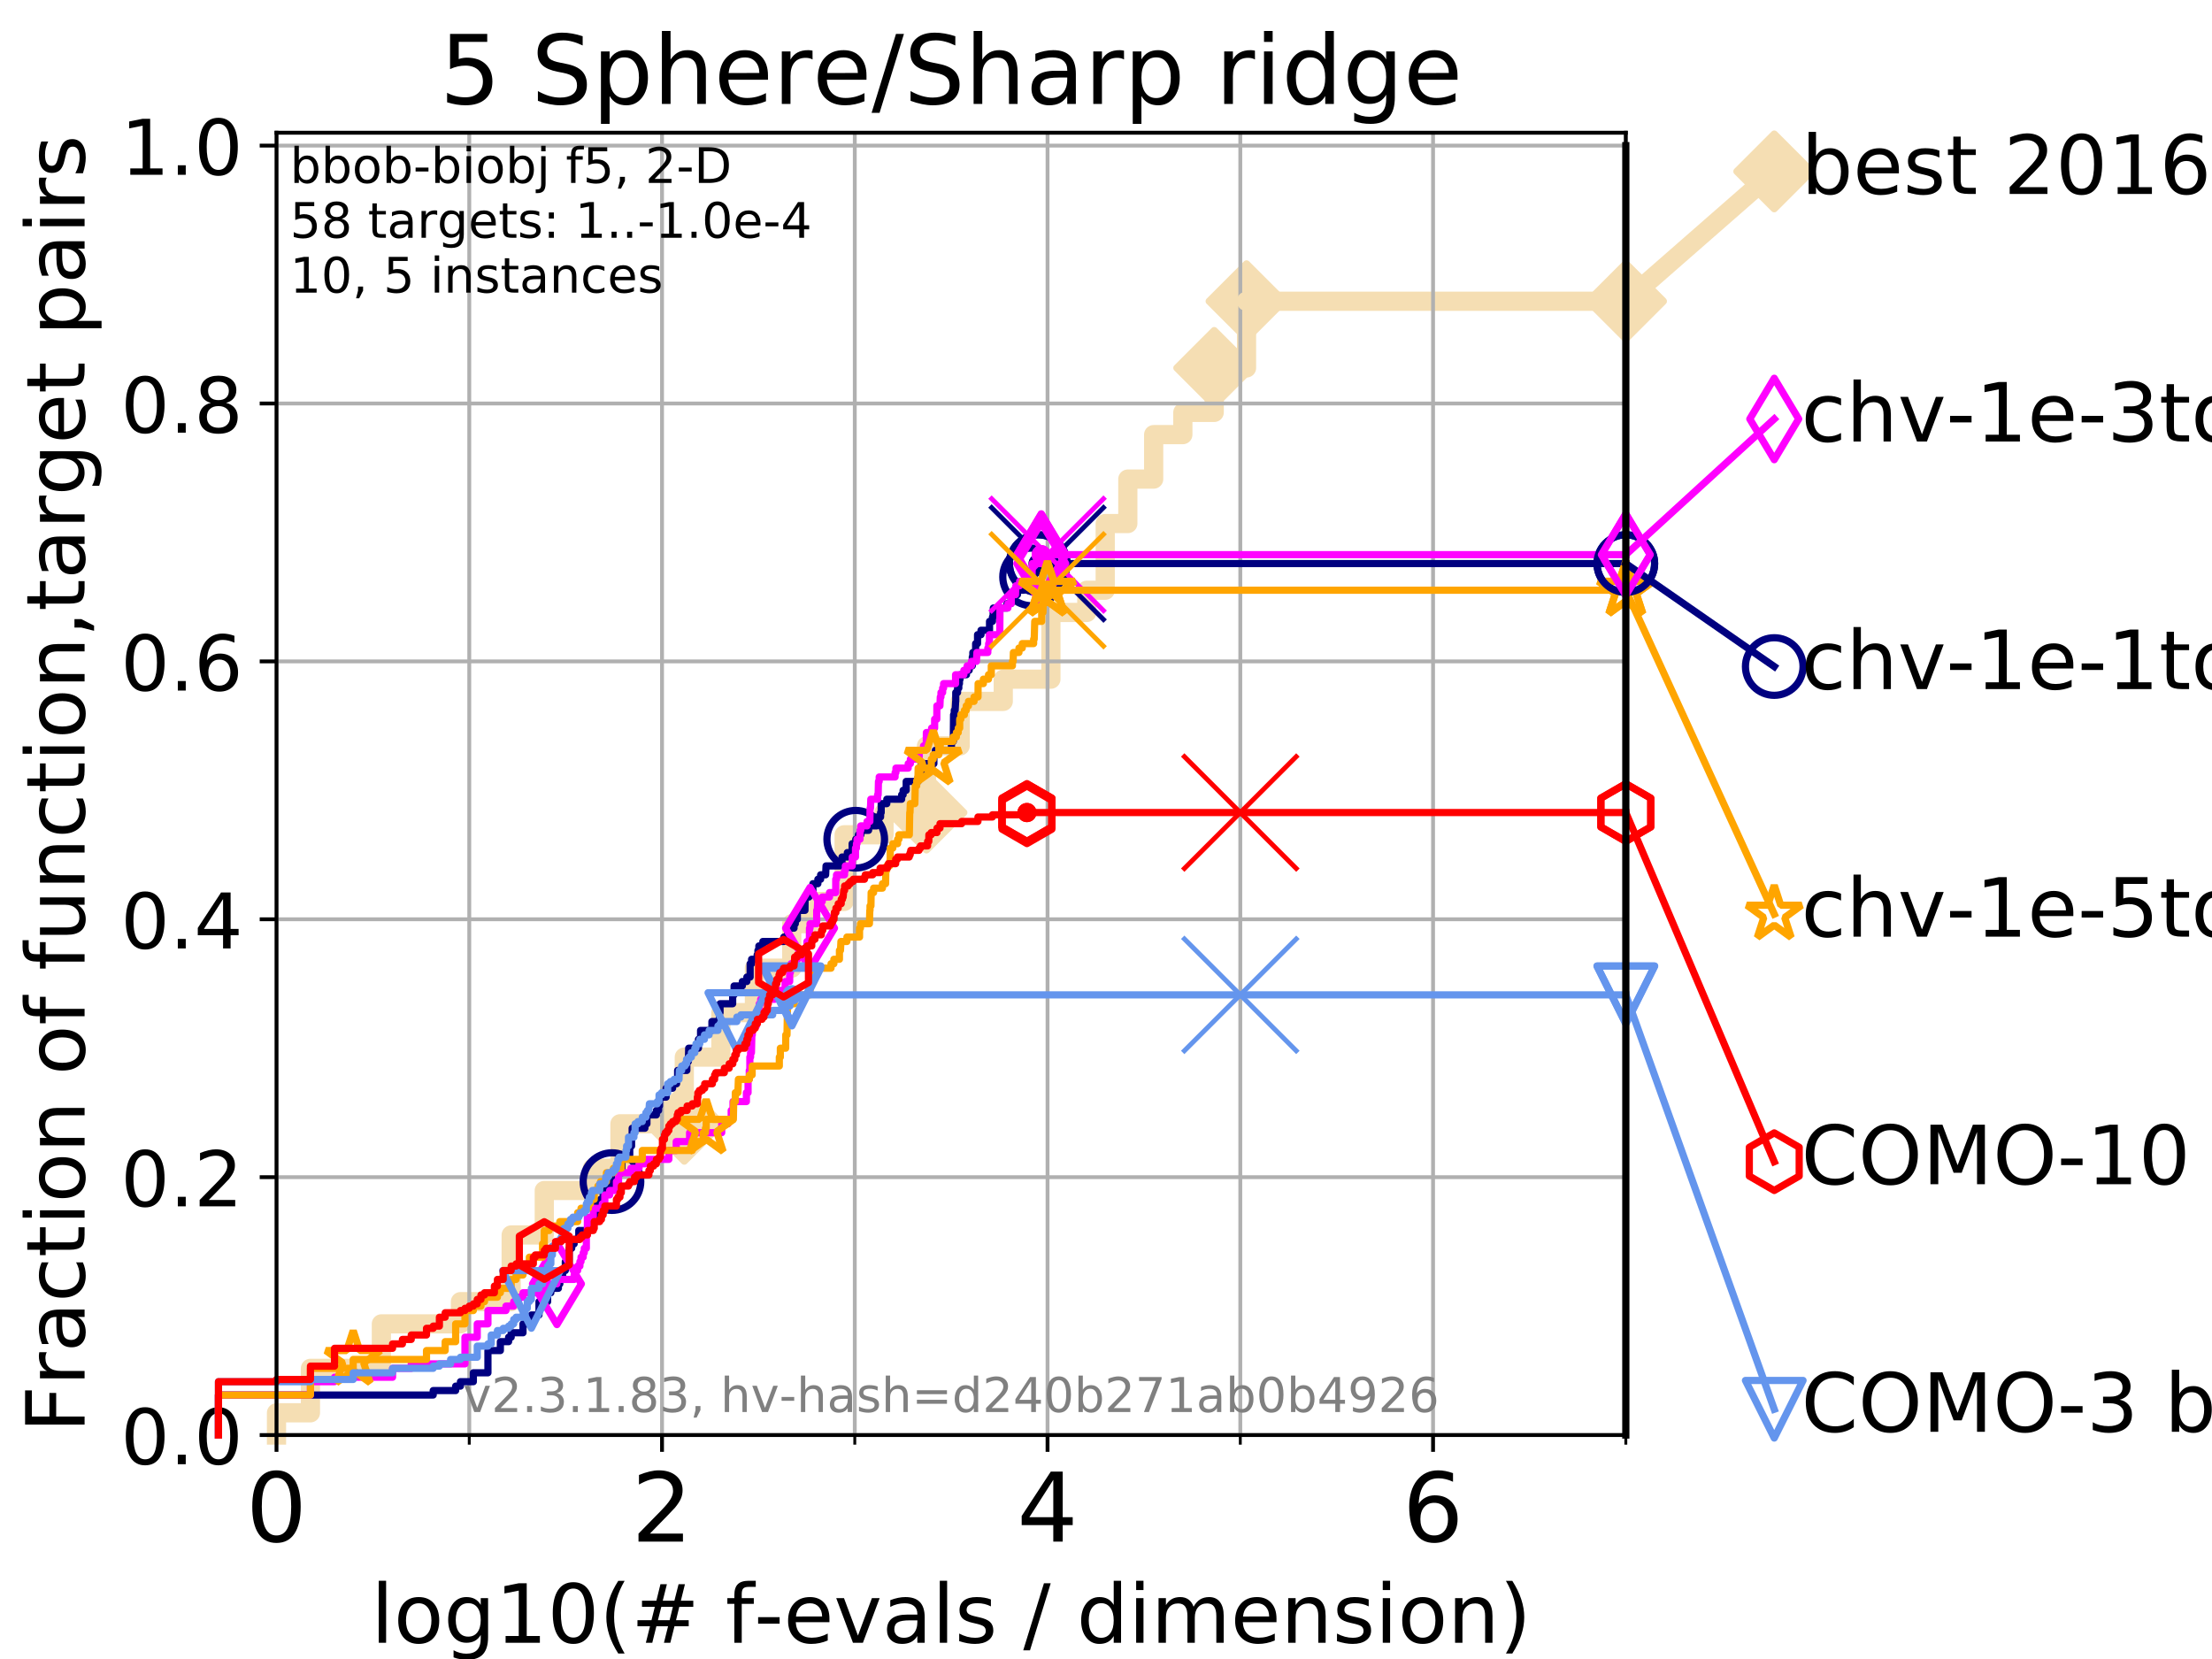<?xml version="1.0" encoding="utf-8" standalone="no"?>
<!DOCTYPE svg PUBLIC "-//W3C//DTD SVG 1.1//EN"
  "http://www.w3.org/Graphics/SVG/1.1/DTD/svg11.dtd">
<!-- Created with matplotlib (https://matplotlib.org/) -->
<svg height="345.6pt" version="1.1" viewBox="0 0 460.8 345.6" width="460.8pt" xmlns="http://www.w3.org/2000/svg" xmlns:xlink="http://www.w3.org/1999/xlink">
 <defs>
  <style type="text/css">
*{stroke-linecap:butt;stroke-linejoin:round;}
  </style>
 </defs>
 <g id="figure_1">
  <g id="patch_1">
   <path d="M 0 345.6 
L 460.8 345.6 
L 460.8 0 
L 0 0 
z
" style="fill:#ffffff;"/>
  </g>
  <g id="axes_1">
   <g id="patch_2">
    <path d="M 57.6 298.944 
L 338.688 298.944 
L 338.688 27.648 
L 57.6 27.648 
z
" style="fill:#ffffff;"/>
   </g>
   <g id="line2d_1">
    <path d="M 57.6 298.944 
L 57.6 294.313 
L 64.671 294.313 
L 64.671 285.05 
L 79.447 285.05 
L 79.447 275.788 
L 95.918 275.788 
L 95.918 271.157 
L 106.489 271.157 
L 106.489 257.263 
L 113.383 257.263 
L 113.383 248.001 
L 123.394 248.001 
L 123.394 243.37 
L 129.147 243.37 
L 129.147 234.107 
L 142.553 234.107 
L 142.553 220.214 
L 150.172 220.214 
L 150.172 210.951 
L 157.157 210.951 
L 157.157 201.689 
L 164.936 201.689 
L 164.936 192.426 
L 168.746 192.426 
L 168.746 187.795 
L 175.847 187.795 
L 175.847 173.901 
L 184.157 173.901 
L 184.157 169.27 
L 193 169.27 
L 193 155.377 
L 200.025 155.377 
L 200.025 146.114 
L 208.995 146.114 
L 208.995 141.483 
L 218.923 141.483 
L 218.923 127.589 
L 226.402 127.589 
L 226.402 122.958 
L 230.237 122.958 
L 230.237 109.065 
L 234.946 109.065 
L 234.946 99.802 
L 240.331 99.802 
L 240.331 90.54 
L 246.409 90.54 
L 246.409 85.909 
L 252.943 85.909 
L 252.943 76.646 
L 259.675 76.646 
L 259.675 62.753 
L 338.688 62.753 
" style="fill:none;stroke:#f5deb3;stroke-linecap:square;stroke-width:4;"/>
   </g>
   <g id="line2d_2">
    <defs>
     <path d="M 0 7.778 
L 7.778 0 
L 0 -7.778 
L -7.778 0 
z
" id="m28c678e967" style="stroke:#f5deb3;stroke-linejoin:miter;stroke-width:1.5;"/>
    </defs>
    <g>
     <use style="fill:#f5deb3;stroke:#f5deb3;stroke-linejoin:miter;stroke-width:1.5;" x="142.553" xlink:href="#m28c678e967" y="234.107"/>
     <use style="fill:#f5deb3;stroke:#f5deb3;stroke-linejoin:miter;stroke-width:1.5;" x="193" xlink:href="#m28c678e967" y="169.27"/>
     <use style="fill:#f5deb3;stroke:#f5deb3;stroke-linejoin:miter;stroke-width:1.5;" x="252.943" xlink:href="#m28c678e967" y="76.646"/>
     <use style="fill:#f5deb3;stroke:#f5deb3;stroke-linejoin:miter;stroke-width:1.5;" x="259.675" xlink:href="#m28c678e967" y="62.753"/>
     <use style="fill:#f5deb3;stroke:#f5deb3;stroke-linejoin:miter;stroke-width:1.5;" x="338.688" xlink:href="#m28c678e967" y="62.753"/>
    </g>
   </g>
   <g id="line2d_3">
    <path style="fill:none;stroke:#f5deb3;stroke-linecap:square;stroke-width:4;"/>
    <g/>
   </g>
   <g id="line2d_4">
    <path d="M 338.688 62.753 
L 369.608 35.706 
" style="fill:none;stroke:#f5deb3;stroke-linecap:square;stroke-width:4;"/>
    <g>
     <use style="fill:#f5deb3;stroke:#f5deb3;stroke-linejoin:miter;stroke-width:1.5;" x="338.688" xlink:href="#m28c678e967" y="62.753"/>
     <use style="fill:#f5deb3;stroke:#f5deb3;stroke-linejoin:miter;stroke-width:1.5;" x="369.608" xlink:href="#m28c678e967" y="35.706"/>
    </g>
   </g>
   <g id="matplotlib.axis_1">
    <g id="xtick_1">
     <g id="line2d_5">
      <path clip-path="url(#p45b5b0a8f7)" d="M 57.6 298.944 
L 57.6 27.648 
" style="fill:none;stroke:#b0b0b0;stroke-linecap:square;stroke-width:0.8;"/>
     </g>
     <g id="line2d_6">
      <defs>
       <path d="M 0 0 
L 0 3.5 
" id="m7e270b33b4" style="stroke:#000000;stroke-width:0.8;"/>
      </defs>
      <g>
       <use style="stroke:#000000;stroke-width:0.8;" x="57.6" xlink:href="#m7e270b33b4" y="298.944"/>
      </g>
     </g>
     <g id="text_1">
      <!-- 0 -->
      <defs>
       <path d="M 31.781 66.406 
Q 24.172 66.406 20.328 58.906 
Q 16.5 51.422 16.5 36.375 
Q 16.5 21.391 20.328 13.891 
Q 24.172 6.391 31.781 6.391 
Q 39.453 6.391 43.281 13.891 
Q 47.125 21.391 47.125 36.375 
Q 47.125 51.422 43.281 58.906 
Q 39.453 66.406 31.781 66.406 
z
M 31.781 74.219 
Q 44.047 74.219 50.516 64.516 
Q 56.984 54.828 56.984 36.375 
Q 56.984 17.969 50.516 8.266 
Q 44.047 -1.422 31.781 -1.422 
Q 19.531 -1.422 13.062 8.266 
Q 6.594 17.969 6.594 36.375 
Q 6.594 54.828 13.062 64.516 
Q 19.531 74.219 31.781 74.219 
z
" id="DejaVuSans-48"/>
      </defs>
      <g transform="translate(51.237 321.141)scale(0.2 -0.2)">
       <use xlink:href="#DejaVuSans-48"/>
      </g>
     </g>
    </g>
    <g id="xtick_2">
     <g id="line2d_7">
      <path clip-path="url(#p45b5b0a8f7)" d="M 137.911 298.944 
L 137.911 27.648 
" style="fill:none;stroke:#b0b0b0;stroke-linecap:square;stroke-width:0.8;"/>
     </g>
     <g id="line2d_8">
      <g>
       <use style="stroke:#000000;stroke-width:0.8;" x="137.911" xlink:href="#m7e270b33b4" y="298.944"/>
      </g>
     </g>
     <g id="text_2">
      <!-- 2 -->
      <defs>
       <path d="M 19.188 8.297 
L 53.609 8.297 
L 53.609 0 
L 7.328 0 
L 7.328 8.297 
Q 12.938 14.109 22.625 23.891 
Q 32.328 33.688 34.812 36.531 
Q 39.547 41.844 41.422 45.531 
Q 43.312 49.219 43.312 52.781 
Q 43.312 58.594 39.234 62.25 
Q 35.156 65.922 28.609 65.922 
Q 23.969 65.922 18.812 64.312 
Q 13.672 62.703 7.812 59.422 
L 7.812 69.391 
Q 13.766 71.781 18.938 73 
Q 24.125 74.219 28.422 74.219 
Q 39.75 74.219 46.484 68.547 
Q 53.219 62.891 53.219 53.422 
Q 53.219 48.922 51.531 44.891 
Q 49.859 40.875 45.406 35.406 
Q 44.188 33.984 37.641 27.219 
Q 31.109 20.453 19.188 8.297 
z
" id="DejaVuSans-50"/>
      </defs>
      <g transform="translate(131.548 321.141)scale(0.2 -0.2)">
       <use xlink:href="#DejaVuSans-50"/>
      </g>
     </g>
    </g>
    <g id="xtick_3">
     <g id="line2d_9">
      <path clip-path="url(#p45b5b0a8f7)" d="M 218.222 298.944 
L 218.222 27.648 
" style="fill:none;stroke:#b0b0b0;stroke-linecap:square;stroke-width:0.8;"/>
     </g>
     <g id="line2d_10">
      <g>
       <use style="stroke:#000000;stroke-width:0.8;" x="218.222" xlink:href="#m7e270b33b4" y="298.944"/>
      </g>
     </g>
     <g id="text_3">
      <!-- 4 -->
      <defs>
       <path d="M 37.797 64.312 
L 12.891 25.391 
L 37.797 25.391 
z
M 35.203 72.906 
L 47.609 72.906 
L 47.609 25.391 
L 58.016 25.391 
L 58.016 17.188 
L 47.609 17.188 
L 47.609 0 
L 37.797 0 
L 37.797 17.188 
L 4.891 17.188 
L 4.891 26.703 
z
" id="DejaVuSans-52"/>
      </defs>
      <g transform="translate(211.859 321.141)scale(0.2 -0.2)">
       <use xlink:href="#DejaVuSans-52"/>
      </g>
     </g>
    </g>
    <g id="xtick_4">
     <g id="line2d_11">
      <path clip-path="url(#p45b5b0a8f7)" d="M 298.533 298.944 
L 298.533 27.648 
" style="fill:none;stroke:#b0b0b0;stroke-linecap:square;stroke-width:0.8;"/>
     </g>
     <g id="line2d_12">
      <g>
       <use style="stroke:#000000;stroke-width:0.8;" x="298.533" xlink:href="#m7e270b33b4" y="298.944"/>
      </g>
     </g>
     <g id="text_4">
      <!-- 6 -->
      <defs>
       <path d="M 33.016 40.375 
Q 26.375 40.375 22.484 35.828 
Q 18.609 31.297 18.609 23.391 
Q 18.609 15.531 22.484 10.953 
Q 26.375 6.391 33.016 6.391 
Q 39.656 6.391 43.531 10.953 
Q 47.406 15.531 47.406 23.391 
Q 47.406 31.297 43.531 35.828 
Q 39.656 40.375 33.016 40.375 
z
M 52.594 71.297 
L 52.594 62.312 
Q 48.875 64.062 45.094 64.984 
Q 41.312 65.922 37.594 65.922 
Q 27.828 65.922 22.672 59.328 
Q 17.531 52.734 16.797 39.406 
Q 19.672 43.656 24.016 45.922 
Q 28.375 48.188 33.594 48.188 
Q 44.578 48.188 50.953 41.516 
Q 57.328 34.859 57.328 23.391 
Q 57.328 12.156 50.688 5.359 
Q 44.047 -1.422 33.016 -1.422 
Q 20.359 -1.422 13.672 8.266 
Q 6.984 17.969 6.984 36.375 
Q 6.984 53.656 15.188 63.938 
Q 23.391 74.219 37.203 74.219 
Q 40.922 74.219 44.703 73.484 
Q 48.484 72.75 52.594 71.297 
z
" id="DejaVuSans-54"/>
      </defs>
      <g transform="translate(292.17 321.141)scale(0.2 -0.2)">
       <use xlink:href="#DejaVuSans-54"/>
      </g>
     </g>
    </g>
    <g id="xtick_5">
     <g id="line2d_13">
      <path clip-path="url(#p45b5b0a8f7)" d="M 97.755 298.944 
L 97.755 27.648 
" style="fill:none;stroke:#b0b0b0;stroke-linecap:square;stroke-width:0.8;"/>
     </g>
     <g id="line2d_14">
      <defs>
       <path d="M 0 0 
L 0 2 
" id="mb88facc46d" style="stroke:#000000;stroke-width:0.6;"/>
      </defs>
      <g>
       <use style="stroke:#000000;stroke-width:0.6;" x="97.755" xlink:href="#mb88facc46d" y="298.944"/>
      </g>
     </g>
    </g>
    <g id="xtick_6">
     <g id="line2d_15">
      <path clip-path="url(#p45b5b0a8f7)" d="M 178.066 298.944 
L 178.066 27.648 
" style="fill:none;stroke:#b0b0b0;stroke-linecap:square;stroke-width:0.8;"/>
     </g>
     <g id="line2d_16">
      <g>
       <use style="stroke:#000000;stroke-width:0.6;" x="178.066" xlink:href="#mb88facc46d" y="298.944"/>
      </g>
     </g>
    </g>
    <g id="xtick_7">
     <g id="line2d_17">
      <path clip-path="url(#p45b5b0a8f7)" d="M 258.377 298.944 
L 258.377 27.648 
" style="fill:none;stroke:#b0b0b0;stroke-linecap:square;stroke-width:0.8;"/>
     </g>
     <g id="line2d_18">
      <g>
       <use style="stroke:#000000;stroke-width:0.6;" x="258.377" xlink:href="#mb88facc46d" y="298.944"/>
      </g>
     </g>
    </g>
    <g id="xtick_8">
     <g id="line2d_19">
      <path clip-path="url(#p45b5b0a8f7)" d="M 338.688 298.944 
L 338.688 27.648 
" style="fill:none;stroke:#b0b0b0;stroke-linecap:square;stroke-width:0.8;"/>
     </g>
     <g id="line2d_20">
      <g>
       <use style="stroke:#000000;stroke-width:0.6;" x="338.688" xlink:href="#mb88facc46d" y="298.944"/>
      </g>
     </g>
    </g>
    <g id="text_5">
     <!-- log10(# f-evals / dimension) -->
     <defs>
      <path d="M 9.422 75.984 
L 18.406 75.984 
L 18.406 0 
L 9.422 0 
z
" id="DejaVuSans-108"/>
      <path d="M 30.609 48.391 
Q 23.391 48.391 19.188 42.75 
Q 14.984 37.109 14.984 27.297 
Q 14.984 17.484 19.156 11.844 
Q 23.344 6.203 30.609 6.203 
Q 37.797 6.203 41.984 11.859 
Q 46.188 17.531 46.188 27.297 
Q 46.188 37.016 41.984 42.703 
Q 37.797 48.391 30.609 48.391 
z
M 30.609 56 
Q 42.328 56 49.016 48.375 
Q 55.719 40.766 55.719 27.297 
Q 55.719 13.875 49.016 6.219 
Q 42.328 -1.422 30.609 -1.422 
Q 18.844 -1.422 12.172 6.219 
Q 5.516 13.875 5.516 27.297 
Q 5.516 40.766 12.172 48.375 
Q 18.844 56 30.609 56 
z
" id="DejaVuSans-111"/>
      <path d="M 45.406 27.984 
Q 45.406 37.75 41.375 43.109 
Q 37.359 48.484 30.078 48.484 
Q 22.859 48.484 18.828 43.109 
Q 14.797 37.75 14.797 27.984 
Q 14.797 18.266 18.828 12.891 
Q 22.859 7.516 30.078 7.516 
Q 37.359 7.516 41.375 12.891 
Q 45.406 18.266 45.406 27.984 
z
M 54.391 6.781 
Q 54.391 -7.172 48.188 -13.984 
Q 42 -20.797 29.203 -20.797 
Q 24.469 -20.797 20.266 -20.094 
Q 16.062 -19.391 12.109 -17.922 
L 12.109 -9.188 
Q 16.062 -11.328 19.922 -12.344 
Q 23.781 -13.375 27.781 -13.375 
Q 36.625 -13.375 41.016 -8.766 
Q 45.406 -4.156 45.406 5.172 
L 45.406 9.625 
Q 42.625 4.781 38.281 2.391 
Q 33.938 0 27.875 0 
Q 17.828 0 11.672 7.656 
Q 5.516 15.328 5.516 27.984 
Q 5.516 40.672 11.672 48.328 
Q 17.828 56 27.875 56 
Q 33.938 56 38.281 53.609 
Q 42.625 51.219 45.406 46.391 
L 45.406 54.688 
L 54.391 54.688 
z
" id="DejaVuSans-103"/>
      <path d="M 12.406 8.297 
L 28.516 8.297 
L 28.516 63.922 
L 10.984 60.406 
L 10.984 69.391 
L 28.422 72.906 
L 38.281 72.906 
L 38.281 8.297 
L 54.391 8.297 
L 54.391 0 
L 12.406 0 
z
" id="DejaVuSans-49"/>
      <path d="M 31 75.875 
Q 24.469 64.656 21.281 53.656 
Q 18.109 42.672 18.109 31.391 
Q 18.109 20.125 21.312 9.062 
Q 24.516 -2 31 -13.188 
L 23.188 -13.188 
Q 15.875 -1.703 12.234 9.375 
Q 8.594 20.453 8.594 31.391 
Q 8.594 42.281 12.203 53.312 
Q 15.828 64.359 23.188 75.875 
z
" id="DejaVuSans-40"/>
      <path d="M 51.125 44 
L 36.922 44 
L 32.812 27.688 
L 47.125 27.688 
z
M 43.797 71.781 
L 38.719 51.516 
L 52.984 51.516 
L 58.109 71.781 
L 65.922 71.781 
L 60.891 51.516 
L 76.125 51.516 
L 76.125 44 
L 58.984 44 
L 54.984 27.688 
L 70.516 27.688 
L 70.516 20.219 
L 53.078 20.219 
L 48 0 
L 40.188 0 
L 45.219 20.219 
L 30.906 20.219 
L 25.875 0 
L 18.016 0 
L 23.094 20.219 
L 7.719 20.219 
L 7.719 27.688 
L 24.906 27.688 
L 29 44 
L 13.281 44 
L 13.281 51.516 
L 30.906 51.516 
L 35.891 71.781 
z
" id="DejaVuSans-35"/>
      <path id="DejaVuSans-32"/>
      <path d="M 37.109 75.984 
L 37.109 68.5 
L 28.516 68.5 
Q 23.688 68.5 21.797 66.547 
Q 19.922 64.594 19.922 59.516 
L 19.922 54.688 
L 34.719 54.688 
L 34.719 47.703 
L 19.922 47.703 
L 19.922 0 
L 10.891 0 
L 10.891 47.703 
L 2.297 47.703 
L 2.297 54.688 
L 10.891 54.688 
L 10.891 58.5 
Q 10.891 67.625 15.141 71.797 
Q 19.391 75.984 28.609 75.984 
z
" id="DejaVuSans-102"/>
      <path d="M 4.891 31.391 
L 31.203 31.391 
L 31.203 23.391 
L 4.891 23.391 
z
" id="DejaVuSans-45"/>
      <path d="M 56.203 29.594 
L 56.203 25.203 
L 14.891 25.203 
Q 15.484 15.922 20.484 11.062 
Q 25.484 6.203 34.422 6.203 
Q 39.594 6.203 44.453 7.469 
Q 49.312 8.734 54.109 11.281 
L 54.109 2.781 
Q 49.266 0.734 44.188 -0.344 
Q 39.109 -1.422 33.891 -1.422 
Q 20.797 -1.422 13.156 6.188 
Q 5.516 13.812 5.516 26.812 
Q 5.516 40.234 12.766 48.109 
Q 20.016 56 32.328 56 
Q 43.359 56 49.781 48.891 
Q 56.203 41.797 56.203 29.594 
z
M 47.219 32.234 
Q 47.125 39.594 43.094 43.984 
Q 39.062 48.391 32.422 48.391 
Q 24.906 48.391 20.391 44.141 
Q 15.875 39.891 15.188 32.172 
z
" id="DejaVuSans-101"/>
      <path d="M 2.984 54.688 
L 12.5 54.688 
L 29.594 8.797 
L 46.688 54.688 
L 56.203 54.688 
L 35.688 0 
L 23.484 0 
z
" id="DejaVuSans-118"/>
      <path d="M 34.281 27.484 
Q 23.391 27.484 19.188 25 
Q 14.984 22.516 14.984 16.5 
Q 14.984 11.719 18.141 8.906 
Q 21.297 6.109 26.703 6.109 
Q 34.188 6.109 38.703 11.406 
Q 43.219 16.703 43.219 25.484 
L 43.219 27.484 
z
M 52.203 31.203 
L 52.203 0 
L 43.219 0 
L 43.219 8.297 
Q 40.141 3.328 35.547 0.953 
Q 30.953 -1.422 24.312 -1.422 
Q 15.922 -1.422 10.953 3.297 
Q 6 8.016 6 15.922 
Q 6 25.141 12.172 29.828 
Q 18.359 34.516 30.609 34.516 
L 43.219 34.516 
L 43.219 35.406 
Q 43.219 41.609 39.141 45 
Q 35.062 48.391 27.688 48.391 
Q 23 48.391 18.547 47.266 
Q 14.109 46.141 10.016 43.891 
L 10.016 52.203 
Q 14.938 54.109 19.578 55.047 
Q 24.219 56 28.609 56 
Q 40.484 56 46.344 49.844 
Q 52.203 43.703 52.203 31.203 
z
" id="DejaVuSans-97"/>
      <path d="M 44.281 53.078 
L 44.281 44.578 
Q 40.484 46.531 36.375 47.5 
Q 32.281 48.484 27.875 48.484 
Q 21.188 48.484 17.844 46.438 
Q 14.5 44.391 14.5 40.281 
Q 14.5 37.156 16.891 35.375 
Q 19.281 33.594 26.516 31.984 
L 29.594 31.297 
Q 39.156 29.25 43.188 25.516 
Q 47.219 21.781 47.219 15.094 
Q 47.219 7.469 41.188 3.016 
Q 35.156 -1.422 24.609 -1.422 
Q 20.219 -1.422 15.453 -0.562 
Q 10.688 0.297 5.422 2 
L 5.422 11.281 
Q 10.406 8.688 15.234 7.391 
Q 20.062 6.109 24.812 6.109 
Q 31.156 6.109 34.562 8.281 
Q 37.984 10.453 37.984 14.406 
Q 37.984 18.062 35.516 20.016 
Q 33.062 21.969 24.703 23.781 
L 21.578 24.516 
Q 13.234 26.266 9.516 29.906 
Q 5.812 33.547 5.812 39.891 
Q 5.812 47.609 11.281 51.797 
Q 16.75 56 26.812 56 
Q 31.781 56 36.172 55.266 
Q 40.578 54.547 44.281 53.078 
z
" id="DejaVuSans-115"/>
      <path d="M 25.391 72.906 
L 33.688 72.906 
L 8.297 -9.281 
L 0 -9.281 
z
" id="DejaVuSans-47"/>
      <path d="M 45.406 46.391 
L 45.406 75.984 
L 54.391 75.984 
L 54.391 0 
L 45.406 0 
L 45.406 8.203 
Q 42.578 3.328 38.25 0.953 
Q 33.938 -1.422 27.875 -1.422 
Q 17.969 -1.422 11.734 6.484 
Q 5.516 14.406 5.516 27.297 
Q 5.516 40.188 11.734 48.094 
Q 17.969 56 27.875 56 
Q 33.938 56 38.25 53.625 
Q 42.578 51.266 45.406 46.391 
z
M 14.797 27.297 
Q 14.797 17.391 18.875 11.75 
Q 22.953 6.109 30.078 6.109 
Q 37.203 6.109 41.297 11.75 
Q 45.406 17.391 45.406 27.297 
Q 45.406 37.203 41.297 42.844 
Q 37.203 48.484 30.078 48.484 
Q 22.953 48.484 18.875 42.844 
Q 14.797 37.203 14.797 27.297 
z
" id="DejaVuSans-100"/>
      <path d="M 9.422 54.688 
L 18.406 54.688 
L 18.406 0 
L 9.422 0 
z
M 9.422 75.984 
L 18.406 75.984 
L 18.406 64.594 
L 9.422 64.594 
z
" id="DejaVuSans-105"/>
      <path d="M 52 44.188 
Q 55.375 50.25 60.062 53.125 
Q 64.75 56 71.094 56 
Q 79.641 56 84.281 50.016 
Q 88.922 44.047 88.922 33.016 
L 88.922 0 
L 79.891 0 
L 79.891 32.719 
Q 79.891 40.578 77.094 44.375 
Q 74.312 48.188 68.609 48.188 
Q 61.625 48.188 57.562 43.547 
Q 53.516 38.922 53.516 30.906 
L 53.516 0 
L 44.484 0 
L 44.484 32.719 
Q 44.484 40.625 41.703 44.406 
Q 38.922 48.188 33.109 48.188 
Q 26.219 48.188 22.156 43.531 
Q 18.109 38.875 18.109 30.906 
L 18.109 0 
L 9.078 0 
L 9.078 54.688 
L 18.109 54.688 
L 18.109 46.188 
Q 21.188 51.219 25.484 53.609 
Q 29.781 56 35.688 56 
Q 41.656 56 45.828 52.969 
Q 50 49.953 52 44.188 
z
" id="DejaVuSans-109"/>
      <path d="M 54.891 33.016 
L 54.891 0 
L 45.906 0 
L 45.906 32.719 
Q 45.906 40.484 42.875 44.328 
Q 39.844 48.188 33.797 48.188 
Q 26.516 48.188 22.312 43.547 
Q 18.109 38.922 18.109 30.906 
L 18.109 0 
L 9.078 0 
L 9.078 54.688 
L 18.109 54.688 
L 18.109 46.188 
Q 21.344 51.125 25.703 53.562 
Q 30.078 56 35.797 56 
Q 45.219 56 50.047 50.172 
Q 54.891 44.344 54.891 33.016 
z
" id="DejaVuSans-110"/>
      <path d="M 8.016 75.875 
L 15.828 75.875 
Q 23.141 64.359 26.781 53.312 
Q 30.422 42.281 30.422 31.391 
Q 30.422 20.453 26.781 9.375 
Q 23.141 -1.703 15.828 -13.188 
L 8.016 -13.188 
Q 14.5 -2 17.703 9.062 
Q 20.906 20.125 20.906 31.391 
Q 20.906 42.672 17.703 53.656 
Q 14.5 64.656 8.016 75.875 
z
" id="DejaVuSans-41"/>
     </defs>
     <g transform="translate(77.303 342.218)scale(0.17 -0.17)">
      <use xlink:href="#DejaVuSans-108"/>
      <use x="27.783" xlink:href="#DejaVuSans-111"/>
      <use x="88.965" xlink:href="#DejaVuSans-103"/>
      <use x="152.441" xlink:href="#DejaVuSans-49"/>
      <use x="216.064" xlink:href="#DejaVuSans-48"/>
      <use x="279.688" xlink:href="#DejaVuSans-40"/>
      <use x="318.701" xlink:href="#DejaVuSans-35"/>
      <use x="402.49" xlink:href="#DejaVuSans-32"/>
      <use x="434.277" xlink:href="#DejaVuSans-102"/>
      <use x="469.404" xlink:href="#DejaVuSans-45"/>
      <use x="505.488" xlink:href="#DejaVuSans-101"/>
      <use x="567.012" xlink:href="#DejaVuSans-118"/>
      <use x="626.191" xlink:href="#DejaVuSans-97"/>
      <use x="687.471" xlink:href="#DejaVuSans-108"/>
      <use x="715.254" xlink:href="#DejaVuSans-115"/>
      <use x="767.354" xlink:href="#DejaVuSans-32"/>
      <use x="799.141" xlink:href="#DejaVuSans-47"/>
      <use x="832.832" xlink:href="#DejaVuSans-32"/>
      <use x="864.619" xlink:href="#DejaVuSans-100"/>
      <use x="928.096" xlink:href="#DejaVuSans-105"/>
      <use x="955.879" xlink:href="#DejaVuSans-109"/>
      <use x="1053.291" xlink:href="#DejaVuSans-101"/>
      <use x="1114.814" xlink:href="#DejaVuSans-110"/>
      <use x="1178.193" xlink:href="#DejaVuSans-115"/>
      <use x="1230.293" xlink:href="#DejaVuSans-105"/>
      <use x="1258.076" xlink:href="#DejaVuSans-111"/>
      <use x="1319.258" xlink:href="#DejaVuSans-110"/>
      <use x="1382.637" xlink:href="#DejaVuSans-41"/>
     </g>
    </g>
   </g>
   <g id="matplotlib.axis_2">
    <g id="ytick_1">
     <g id="line2d_21">
      <path clip-path="url(#p45b5b0a8f7)" d="M 57.6 298.944 
L 338.688 298.944 
" style="fill:none;stroke:#b0b0b0;stroke-linecap:square;stroke-width:0.8;"/>
     </g>
     <g id="line2d_22">
      <defs>
       <path d="M 0 0 
L -3.5 0 
" id="me56b7588e0" style="stroke:#000000;stroke-width:0.8;"/>
      </defs>
      <g>
       <use style="stroke:#000000;stroke-width:0.8;" x="57.6" xlink:href="#me56b7588e0" y="298.944"/>
      </g>
     </g>
     <g id="text_6">
      <!-- 0.0 -->
      <defs>
       <path d="M 10.688 12.406 
L 21 12.406 
L 21 0 
L 10.688 0 
z
" id="DejaVuSans-46"/>
      </defs>
      <g transform="translate(25.155 305.023)scale(0.16 -0.16)">
       <use xlink:href="#DejaVuSans-48"/>
       <use x="63.623" xlink:href="#DejaVuSans-46"/>
       <use x="95.41" xlink:href="#DejaVuSans-48"/>
      </g>
     </g>
    </g>
    <g id="ytick_2">
     <g id="line2d_23">
      <path clip-path="url(#p45b5b0a8f7)" d="M 57.6 245.222 
L 338.688 245.222 
" style="fill:none;stroke:#b0b0b0;stroke-linecap:square;stroke-width:0.8;"/>
     </g>
     <g id="line2d_24">
      <g>
       <use style="stroke:#000000;stroke-width:0.8;" x="57.6" xlink:href="#me56b7588e0" y="245.222"/>
      </g>
     </g>
     <g id="text_7">
      <!-- 0.2 -->
      <g transform="translate(25.155 251.301)scale(0.16 -0.16)">
       <use xlink:href="#DejaVuSans-48"/>
       <use x="63.623" xlink:href="#DejaVuSans-46"/>
       <use x="95.41" xlink:href="#DejaVuSans-50"/>
      </g>
     </g>
    </g>
    <g id="ytick_3">
     <g id="line2d_25">
      <path clip-path="url(#p45b5b0a8f7)" d="M 57.6 191.5 
L 338.688 191.5 
" style="fill:none;stroke:#b0b0b0;stroke-linecap:square;stroke-width:0.8;"/>
     </g>
     <g id="line2d_26">
      <g>
       <use style="stroke:#000000;stroke-width:0.8;" x="57.6" xlink:href="#me56b7588e0" y="191.5"/>
      </g>
     </g>
     <g id="text_8">
      <!-- 0.4 -->
      <g transform="translate(25.155 197.579)scale(0.16 -0.16)">
       <use xlink:href="#DejaVuSans-48"/>
       <use x="63.623" xlink:href="#DejaVuSans-46"/>
       <use x="95.41" xlink:href="#DejaVuSans-52"/>
      </g>
     </g>
    </g>
    <g id="ytick_4">
     <g id="line2d_27">
      <path clip-path="url(#p45b5b0a8f7)" d="M 57.6 137.778 
L 338.688 137.778 
" style="fill:none;stroke:#b0b0b0;stroke-linecap:square;stroke-width:0.8;"/>
     </g>
     <g id="line2d_28">
      <g>
       <use style="stroke:#000000;stroke-width:0.8;" x="57.6" xlink:href="#me56b7588e0" y="137.778"/>
      </g>
     </g>
     <g id="text_9">
      <!-- 0.6 -->
      <g transform="translate(25.155 143.857)scale(0.16 -0.16)">
       <use xlink:href="#DejaVuSans-48"/>
       <use x="63.623" xlink:href="#DejaVuSans-46"/>
       <use x="95.41" xlink:href="#DejaVuSans-54"/>
      </g>
     </g>
    </g>
    <g id="ytick_5">
     <g id="line2d_29">
      <path clip-path="url(#p45b5b0a8f7)" d="M 57.6 84.056 
L 338.688 84.056 
" style="fill:none;stroke:#b0b0b0;stroke-linecap:square;stroke-width:0.8;"/>
     </g>
     <g id="line2d_30">
      <g>
       <use style="stroke:#000000;stroke-width:0.8;" x="57.6" xlink:href="#me56b7588e0" y="84.056"/>
      </g>
     </g>
     <g id="text_10">
      <!-- 0.8 -->
      <defs>
       <path d="M 31.781 34.625 
Q 24.75 34.625 20.719 30.859 
Q 16.703 27.094 16.703 20.516 
Q 16.703 13.922 20.719 10.156 
Q 24.75 6.391 31.781 6.391 
Q 38.812 6.391 42.859 10.172 
Q 46.922 13.969 46.922 20.516 
Q 46.922 27.094 42.891 30.859 
Q 38.875 34.625 31.781 34.625 
z
M 21.922 38.812 
Q 15.578 40.375 12.031 44.719 
Q 8.5 49.078 8.5 55.328 
Q 8.5 64.062 14.719 69.141 
Q 20.953 74.219 31.781 74.219 
Q 42.672 74.219 48.875 69.141 
Q 55.078 64.062 55.078 55.328 
Q 55.078 49.078 51.531 44.719 
Q 48 40.375 41.703 38.812 
Q 48.828 37.156 52.797 32.312 
Q 56.781 27.484 56.781 20.516 
Q 56.781 9.906 50.312 4.234 
Q 43.844 -1.422 31.781 -1.422 
Q 19.734 -1.422 13.25 4.234 
Q 6.781 9.906 6.781 20.516 
Q 6.781 27.484 10.781 32.312 
Q 14.797 37.156 21.922 38.812 
z
M 18.312 54.391 
Q 18.312 48.734 21.844 45.562 
Q 25.391 42.391 31.781 42.391 
Q 38.141 42.391 41.719 45.562 
Q 45.312 48.734 45.312 54.391 
Q 45.312 60.062 41.719 63.234 
Q 38.141 66.406 31.781 66.406 
Q 25.391 66.406 21.844 63.234 
Q 18.312 60.062 18.312 54.391 
z
" id="DejaVuSans-56"/>
      </defs>
      <g transform="translate(25.155 90.135)scale(0.16 -0.16)">
       <use xlink:href="#DejaVuSans-48"/>
       <use x="63.623" xlink:href="#DejaVuSans-46"/>
       <use x="95.41" xlink:href="#DejaVuSans-56"/>
      </g>
     </g>
    </g>
    <g id="ytick_6">
     <g id="line2d_31">
      <path clip-path="url(#p45b5b0a8f7)" d="M 57.6 30.334 
L 338.688 30.334 
" style="fill:none;stroke:#b0b0b0;stroke-linecap:square;stroke-width:0.8;"/>
     </g>
     <g id="line2d_32">
      <g>
       <use style="stroke:#000000;stroke-width:0.8;" x="57.6" xlink:href="#me56b7588e0" y="30.334"/>
      </g>
     </g>
     <g id="text_11">
      <!-- 1.0 -->
      <g transform="translate(25.155 36.413)scale(0.16 -0.16)">
       <use xlink:href="#DejaVuSans-49"/>
       <use x="63.623" xlink:href="#DejaVuSans-46"/>
       <use x="95.41" xlink:href="#DejaVuSans-48"/>
      </g>
     </g>
    </g>
    <g id="text_12">
     <!-- Fraction of function,target pairs -->
     <defs>
      <path d="M 9.812 72.906 
L 51.703 72.906 
L 51.703 64.594 
L 19.672 64.594 
L 19.672 43.109 
L 48.578 43.109 
L 48.578 34.812 
L 19.672 34.812 
L 19.672 0 
L 9.812 0 
z
" id="DejaVuSans-70"/>
      <path d="M 41.109 46.297 
Q 39.594 47.172 37.812 47.578 
Q 36.031 48 33.891 48 
Q 26.266 48 22.188 43.047 
Q 18.109 38.094 18.109 28.812 
L 18.109 0 
L 9.078 0 
L 9.078 54.688 
L 18.109 54.688 
L 18.109 46.188 
Q 20.953 51.172 25.484 53.578 
Q 30.031 56 36.531 56 
Q 37.453 56 38.578 55.875 
Q 39.703 55.766 41.062 55.516 
z
" id="DejaVuSans-114"/>
      <path d="M 48.781 52.594 
L 48.781 44.188 
Q 44.969 46.297 41.141 47.344 
Q 37.312 48.391 33.406 48.391 
Q 24.656 48.391 19.812 42.844 
Q 14.984 37.312 14.984 27.297 
Q 14.984 17.281 19.812 11.734 
Q 24.656 6.203 33.406 6.203 
Q 37.312 6.203 41.141 7.25 
Q 44.969 8.297 48.781 10.406 
L 48.781 2.094 
Q 45.016 0.344 40.984 -0.531 
Q 36.969 -1.422 32.422 -1.422 
Q 20.062 -1.422 12.781 6.344 
Q 5.516 14.109 5.516 27.297 
Q 5.516 40.672 12.859 48.328 
Q 20.219 56 33.016 56 
Q 37.156 56 41.109 55.141 
Q 45.062 54.297 48.781 52.594 
z
" id="DejaVuSans-99"/>
      <path d="M 18.312 70.219 
L 18.312 54.688 
L 36.812 54.688 
L 36.812 47.703 
L 18.312 47.703 
L 18.312 18.016 
Q 18.312 11.328 20.141 9.422 
Q 21.969 7.516 27.594 7.516 
L 36.812 7.516 
L 36.812 0 
L 27.594 0 
Q 17.188 0 13.234 3.875 
Q 9.281 7.766 9.281 18.016 
L 9.281 47.703 
L 2.688 47.703 
L 2.688 54.688 
L 9.281 54.688 
L 9.281 70.219 
z
" id="DejaVuSans-116"/>
      <path d="M 8.5 21.578 
L 8.5 54.688 
L 17.484 54.688 
L 17.484 21.922 
Q 17.484 14.156 20.5 10.266 
Q 23.531 6.391 29.594 6.391 
Q 36.859 6.391 41.078 11.031 
Q 45.312 15.672 45.312 23.688 
L 45.312 54.688 
L 54.297 54.688 
L 54.297 0 
L 45.312 0 
L 45.312 8.406 
Q 42.047 3.422 37.719 1 
Q 33.406 -1.422 27.688 -1.422 
Q 18.266 -1.422 13.375 4.438 
Q 8.5 10.297 8.5 21.578 
z
M 31.109 56 
z
" id="DejaVuSans-117"/>
      <path d="M 11.719 12.406 
L 22.016 12.406 
L 22.016 4 
L 14.016 -11.625 
L 7.719 -11.625 
L 11.719 4 
z
" id="DejaVuSans-44"/>
      <path d="M 18.109 8.203 
L 18.109 -20.797 
L 9.078 -20.797 
L 9.078 54.688 
L 18.109 54.688 
L 18.109 46.391 
Q 20.953 51.266 25.266 53.625 
Q 29.594 56 35.594 56 
Q 45.562 56 51.781 48.094 
Q 58.016 40.188 58.016 27.297 
Q 58.016 14.406 51.781 6.484 
Q 45.562 -1.422 35.594 -1.422 
Q 29.594 -1.422 25.266 0.953 
Q 20.953 3.328 18.109 8.203 
z
M 48.688 27.297 
Q 48.688 37.203 44.609 42.844 
Q 40.531 48.484 33.406 48.484 
Q 26.266 48.484 22.188 42.844 
Q 18.109 37.203 18.109 27.297 
Q 18.109 17.391 22.188 11.75 
Q 26.266 6.109 33.406 6.109 
Q 40.531 6.109 44.609 11.75 
Q 48.688 17.391 48.688 27.297 
z
" id="DejaVuSans-112"/>
     </defs>
     <g transform="translate(17.62 298.435)rotate(-90)scale(0.17 -0.17)">
      <use xlink:href="#DejaVuSans-70"/>
      <use x="57.41" xlink:href="#DejaVuSans-114"/>
      <use x="98.523" xlink:href="#DejaVuSans-97"/>
      <use x="159.803" xlink:href="#DejaVuSans-99"/>
      <use x="214.783" xlink:href="#DejaVuSans-116"/>
      <use x="253.992" xlink:href="#DejaVuSans-105"/>
      <use x="281.775" xlink:href="#DejaVuSans-111"/>
      <use x="342.957" xlink:href="#DejaVuSans-110"/>
      <use x="406.336" xlink:href="#DejaVuSans-32"/>
      <use x="438.123" xlink:href="#DejaVuSans-111"/>
      <use x="499.305" xlink:href="#DejaVuSans-102"/>
      <use x="534.51" xlink:href="#DejaVuSans-32"/>
      <use x="566.297" xlink:href="#DejaVuSans-102"/>
      <use x="601.502" xlink:href="#DejaVuSans-117"/>
      <use x="664.881" xlink:href="#DejaVuSans-110"/>
      <use x="728.26" xlink:href="#DejaVuSans-99"/>
      <use x="783.24" xlink:href="#DejaVuSans-116"/>
      <use x="822.449" xlink:href="#DejaVuSans-105"/>
      <use x="850.232" xlink:href="#DejaVuSans-111"/>
      <use x="911.414" xlink:href="#DejaVuSans-110"/>
      <use x="974.793" xlink:href="#DejaVuSans-44"/>
      <use x="1006.58" xlink:href="#DejaVuSans-116"/>
      <use x="1045.789" xlink:href="#DejaVuSans-97"/>
      <use x="1107.068" xlink:href="#DejaVuSans-114"/>
      <use x="1148.166" xlink:href="#DejaVuSans-103"/>
      <use x="1211.643" xlink:href="#DejaVuSans-101"/>
      <use x="1273.166" xlink:href="#DejaVuSans-116"/>
      <use x="1312.375" xlink:href="#DejaVuSans-32"/>
      <use x="1344.162" xlink:href="#DejaVuSans-112"/>
      <use x="1407.639" xlink:href="#DejaVuSans-97"/>
      <use x="1468.918" xlink:href="#DejaVuSans-105"/>
      <use x="1496.701" xlink:href="#DejaVuSans-114"/>
      <use x="1537.814" xlink:href="#DejaVuSans-115"/>
     </g>
    </g>
   </g>
   <g id="line2d_33">
    <defs>
     <path d="M 0 1.5 
C 0.398 1.5 0.779 1.342 1.061 1.061 
C 1.342 0.779 1.5 0.398 1.5 0 
C 1.5 -0.398 1.342 -0.779 1.061 -1.061 
C 0.779 -1.342 0.398 -1.5 0 -1.5 
C -0.398 -1.5 -0.779 -1.342 -1.061 -1.061 
C -1.342 -0.779 -1.5 -0.398 -1.5 0 
C -1.5 0.398 -1.342 0.779 -1.061 1.061 
C -0.779 1.342 -0.398 1.5 0 1.5 
z
" id="m13703259d0" style="stroke:#f5deb3;"/>
    </defs>
    <g>
     <use style="fill:#f5deb3;stroke:#f5deb3;" x="259.675" xlink:href="#m13703259d0" y="62.753"/>
     <use style="fill:#f5deb3;stroke:#f5deb3;" x="259.675" xlink:href="#m13703259d0" y="62.753"/>
    </g>
   </g>
   <g id="line2d_34">
    <defs>
     <path d="M 0 1.5 
C 0.398 1.5 0.779 1.342 1.061 1.061 
C 1.342 0.779 1.5 0.398 1.5 0 
C 1.5 -0.398 1.342 -0.779 1.061 -1.061 
C 0.779 -1.342 0.398 -1.5 0 -1.5 
C -0.398 -1.5 -0.779 -1.342 -1.061 -1.061 
C -1.342 -0.779 -1.5 -0.398 -1.5 0 
C -1.5 0.398 -1.342 0.779 -1.061 1.061 
C -0.779 1.342 -0.398 1.5 0 1.5 
z
" id="m73ab765331" style="stroke:#000080;"/>
    </defs>
    <g>
     <use style="fill:#000080;stroke:#000080;" x="216.274" xlink:href="#m73ab765331" y="117.401"/>
     <use style="fill:#000080;stroke:#000080;" x="216.274" xlink:href="#m73ab765331" y="117.401"/>
    </g>
   </g>
   <g id="line2d_35">
    <path d="M 45.512 298.944 
L 45.512 290.608 
L 90.243 290.608 
L 90.243 289.682 
L 94.921 289.682 
L 94.921 288.755 
L 95.918 288.755 
L 95.918 287.829 
L 98.606 287.829 
L 98.606 285.977 
L 101.647 285.977 
L 101.647 281.345 
L 104.235 281.345 
L 104.235 279.493 
L 105.952 279.493 
L 105.952 278.567 
L 106.489 278.567 
L 106.489 277.64 
L 108.949 277.64 
L 108.949 275.788 
L 109.843 275.788 
L 109.843 274.862 
L 110.694 274.862 
L 110.694 273.935 
L 112.281 273.935 
L 112.281 271.157 
L 114.08 271.157 
L 114.08 269.304 
L 114.751 269.304 
L 114.751 268.378 
L 116.323 268.378 
L 116.323 267.452 
L 116.621 267.452 
L 116.621 266.526 
L 117.203 266.526 
L 117.203 264.673 
L 117.765 264.673 
L 117.765 262.821 
L 118.577 262.821 
L 118.577 260.042 
L 119.097 260.042 
L 119.097 259.116 
L 119.603 259.116 
L 119.603 258.189 
L 120.572 258.189 
L 120.572 256.337 
L 122.782 256.337 
L 122.782 255.411 
L 123.193 255.411 
L 123.193 254.484 
L 123.985 254.484 
L 123.985 252.632 
L 124.178 252.632 
L 124.178 250.779 
L 125.111 250.779 
L 125.111 249.853 
L 125.648 249.853 
L 125.648 248.001 
L 126.674 248.001 
L 126.674 247.075 
L 127.485 247.075 
L 127.485 246.148 
L 128.26 246.148 
L 128.26 244.296 
L 129.574 244.296 
L 129.574 240.591 
L 131.185 240.591 
L 131.185 238.738 
L 131.566 238.738 
L 131.566 236.886 
L 131.691 236.886 
L 131.691 235.033 
L 134.343 235.033 
L 134.343 234.107 
L 134.766 234.107 
L 134.766 232.255 
L 136.739 232.255 
L 136.739 231.328 
L 137.199 231.328 
L 137.199 230.402 
L 137.38 230.402 
L 137.38 228.55 
L 138.762 228.55 
L 138.762 226.697 
L 140.119 226.697 
L 140.119 225.771 
L 140.944 225.771 
L 140.944 224.845 
L 141.163 224.845 
L 141.163 222.992 
L 143.08 222.992 
L 143.08 221.14 
L 143.401 221.14 
L 143.464 218.361 
L 145.497 218.361 
L 145.497 216.509 
L 145.943 216.509 
L 145.943 214.656 
L 148.306 214.656 
L 148.306 212.804 
L 149.868 212.804 
L 149.868 210.951 
L 149.999 210.951 
L 149.999 209.099 
L 152.625 209.099 
L 152.625 207.246 
L 152.922 207.246 
L 152.922 205.394 
L 154.641 205.394 
L 154.641 204.467 
L 155.584 204.467 
L 155.584 203.541 
L 156.267 203.541 
L 156.267 200.762 
L 156.569 200.762 
L 156.569 199.836 
L 157.726 199.836 
L 157.726 198.91 
L 157.893 198.91 
L 157.893 197.984 
L 158.086 197.984 
L 158.086 197.057 
L 158.916 197.057 
L 158.916 196.131 
L 163.287 196.131 
L 163.287 195.205 
L 164.083 195.205 
L 164.083 193.353 
L 165.411 193.353 
L 165.411 192.426 
L 165.679 192.426 
L 165.679 191.5 
L 166.1 191.5 
L 166.1 189.648 
L 167.688 189.648 
L 167.72 186.869 
L 168.521 186.869 
L 168.521 185.943 
L 169.346 185.943 
L 169.346 184.09 
L 170.378 184.09 
L 170.378 183.164 
L 170.952 183.164 
L 170.952 182.238 
L 171.995 182.238 
L 172.081 180.385 
L 175.036 180.385 
L 175.036 179.459 
L 175.406 179.459 
L 175.406 178.533 
L 176.517 178.533 
L 176.517 177.606 
L 177.517 177.606 
L 177.517 175.754 
L 178.266 175.754 
L 178.266 174.828 
L 178.826 174.828 
L 178.826 173.901 
L 179.336 173.901 
L 179.336 172.975 
L 180.945 172.975 
L 180.945 172.049 
L 182.622 172.049 
L 182.622 170.196 
L 183.441 170.196 
L 183.441 169.27 
L 183.569 169.27 
L 183.569 167.418 
L 184.737 167.418 
L 184.737 166.492 
L 187.831 166.492 
L 187.831 165.565 
L 188.137 165.565 
L 188.137 164.639 
L 188.776 164.639 
L 188.776 162.787 
L 191.273 162.787 
L 191.273 161.86 
L 191.824 161.86 
L 191.824 160.934 
L 191.962 160.934 
L 191.994 159.082 
L 194.544 159.082 
L 194.544 157.229 
L 194.853 157.229 
L 194.853 156.303 
L 198.203 156.303 
L 198.203 154.45 
L 198.592 154.45 
L 198.645 148.893 
L 198.8 148.893 
L 198.8 147.967 
L 198.974 147.967 
L 199.079 146.114 
L 199.1 146.114 
L 199.1 144.262 
L 199.475 144.262 
L 199.475 143.336 
L 199.736 143.336 
L 199.736 142.409 
L 199.871 142.409 
L 199.871 141.483 
L 200.01 141.483 
L 200.01 140.557 
L 201.332 140.557 
L 201.332 139.631 
L 201.903 139.631 
L 201.903 138.704 
L 202.547 138.704 
L 202.547 136.852 
L 202.66 136.852 
L 202.66 135.926 
L 203.244 135.926 
L 203.244 134.073 
L 203.641 134.073 
L 203.641 132.221 
L 204.364 132.221 
L 204.364 131.294 
L 206.137 131.294 
L 206.137 129.442 
L 206.754 129.442 
L 206.754 128.516 
L 206.873 128.516 
L 206.925 126.663 
L 209.771 126.663 
L 209.771 125.737 
L 210.626 125.737 
L 210.626 124.811 
L 210.911 124.811 
L 210.911 123.884 
L 211.955 123.884 
L 211.955 122.958 
L 213.229 122.958 
L 213.229 121.106 
L 213.581 121.106 
L 213.581 120.179 
L 214.898 120.179 
L 214.898 119.253 
L 216.274 119.253 
L 216.274 117.401 
L 338.688 117.401 
L 338.688 117.401 
" style="fill:none;stroke:#000080;stroke-linecap:square;stroke-width:1.5;"/>
   </g>
   <g id="line2d_36">
    <defs>
     <path d="M 0 6 
C 1.591 6 3.117 5.368 4.243 4.243 
C 5.368 3.117 6 1.591 6 0 
C 6 -1.591 5.368 -3.117 4.243 -4.243 
C 3.117 -5.368 1.591 -6 0 -6 
C -1.591 -6 -3.117 -5.368 -4.243 -4.243 
C -5.368 -3.117 -6 -1.591 -6 0 
C -6 1.591 -5.368 3.117 -4.243 4.243 
C -3.117 5.368 -1.591 6 0 6 
z
" id="me4550871c7" style="stroke:#000080;stroke-width:1.5;"/>
    </defs>
    <g>
     <use style="fill-opacity:0;stroke:#000080;stroke-width:1.5;" x="127.485" xlink:href="#me4550871c7" y="246.148"/>
     <use style="fill-opacity:0;stroke:#000080;stroke-width:1.5;" x="178.266" xlink:href="#me4550871c7" y="174.828"/>
     <use style="fill-opacity:0;stroke:#000080;stroke-width:1.5;" x="214.898" xlink:href="#me4550871c7" y="120.179"/>
     <use style="fill-opacity:0;stroke:#000080;stroke-width:1.5;" x="216.274" xlink:href="#me4550871c7" y="117.401"/>
     <use style="fill-opacity:0;stroke:#000080;stroke-width:1.5;" x="216.274" xlink:href="#me4550871c7" y="117.401"/>
     <use style="fill-opacity:0;stroke:#000080;stroke-width:1.5;" x="338.688" xlink:href="#me4550871c7" y="117.401"/>
    </g>
   </g>
   <g id="line2d_37">
    <path style="fill:none;stroke:#000080;stroke-linecap:square;stroke-width:1.5;"/>
    <g/>
   </g>
   <g id="line2d_38">
    <path clip-path="url(#p45b5b0a8f7)" d="M 218.223 117.401 
" style="fill:none;stroke:#000080;stroke-linecap:square;stroke-width:1.5;"/>
    <defs>
     <path d="M -12 12 
L 12 -12 
M -12 -12 
L 12 12 
" id="m4ac8ee00b5" style="stroke:#000080;"/>
    </defs>
    <g clip-path="url(#p45b5b0a8f7)">
     <use style="fill:#000080;stroke:#000080;" x="218.223" xlink:href="#m4ac8ee00b5" y="117.401"/>
    </g>
   </g>
   <g id="line2d_39">
    <defs>
     <path d="M 0 1.5 
C 0.398 1.5 0.779 1.342 1.061 1.061 
C 1.342 0.779 1.5 0.398 1.5 0 
C 1.5 -0.398 1.342 -0.779 1.061 -1.061 
C 0.779 -1.342 0.398 -1.5 0 -1.5 
C -0.398 -1.5 -0.779 -1.342 -1.061 -1.061 
C -1.342 -0.779 -1.5 -0.398 -1.5 0 
C -1.5 0.398 -1.342 0.779 -1.061 1.061 
C -0.779 1.342 -0.398 1.5 0 1.5 
z
" id="mcf4fbf8f9b" style="stroke:#ff00ff;"/>
    </defs>
    <g>
     <use style="fill:#ff00ff;stroke:#ff00ff;" x="216.917" xlink:href="#mcf4fbf8f9b" y="115.548"/>
     <use style="fill:#ff00ff;stroke:#ff00ff;" x="216.917" xlink:href="#mcf4fbf8f9b" y="115.548"/>
    </g>
   </g>
   <g id="line2d_40">
    <path d="M 45.512 298.944 
L 45.512 290.608 
L 64.671 290.608 
L 64.671 287.829 
L 69.688 287.829 
L 69.688 286.903 
L 81.776 286.903 
L 81.776 285.05 
L 85.667 285.05 
L 85.667 284.124 
L 96.861 284.124 
L 96.861 278.567 
L 99.418 278.567 
L 99.418 275.788 
L 101.647 275.788 
L 101.647 273.009 
L 105.398 273.009 
L 105.398 272.083 
L 107.009 272.083 
L 107.009 271.157 
L 108.006 271.157 
L 108.006 270.231 
L 108.949 270.231 
L 108.949 269.304 
L 113.383 269.304 
L 113.383 267.452 
L 116.02 267.452 
L 116.02 266.526 
L 119.603 266.526 
L 119.603 265.599 
L 119.85 265.599 
L 119.85 264.673 
L 120.335 264.673 
L 120.335 263.747 
L 120.806 263.747 
L 120.806 262.821 
L 121.037 262.821 
L 121.037 261.894 
L 121.49 261.894 
L 121.49 260.968 
L 121.712 260.968 
L 121.712 260.042 
L 122.148 260.042 
L 122.148 257.263 
L 122.362 257.263 
L 122.362 253.558 
L 123.594 253.558 
L 123.594 251.706 
L 125.471 251.706 
L 125.471 250.779 
L 125.996 250.779 
L 125.996 248.927 
L 127.003 248.927 
L 127.003 248.001 
L 128.411 248.001 
L 128.411 246.148 
L 128.856 246.148 
L 128.856 244.296 
L 131.44 244.296 
L 131.44 243.37 
L 133.125 243.37 
L 133.125 242.443 
L 134.343 242.443 
L 134.343 241.517 
L 139.334 241.517 
L 139.334 239.665 
L 140.871 239.665 
L 140.871 237.812 
L 143.654 237.812 
L 143.654 235.96 
L 150.344 235.96 
L 150.344 234.107 
L 151.661 234.107 
L 151.661 233.181 
L 152.322 233.181 
L 152.322 231.328 
L 152.7 231.328 
L 152.7 229.476 
L 155.489 229.476 
L 155.489 227.623 
L 155.836 227.623 
L 155.836 224.845 
L 156.083 224.845 
L 156.083 222.992 
L 156.206 222.992 
L 156.206 220.214 
L 156.358 220.214 
L 156.358 219.287 
L 156.539 219.287 
L 156.628 215.582 
L 156.718 215.582 
L 156.718 213.73 
L 157.557 213.73 
L 157.557 211.877 
L 157.81 211.877 
L 157.81 210.951 
L 158.168 210.951 
L 158.168 209.099 
L 158.466 209.099 
L 158.466 208.172 
L 161.375 208.172 
L 161.375 206.32 
L 163.55 206.32 
L 163.55 204.467 
L 164.505 204.467 
L 164.505 202.615 
L 164.656 202.615 
L 164.656 201.689 
L 164.788 201.689 
L 164.788 200.762 
L 165.697 200.762 
L 165.697 199.836 
L 166.152 199.836 
L 166.152 198.91 
L 166.545 198.91 
L 166.545 197.984 
L 168.048 197.984 
L 168.11 196.131 
L 168.612 196.131 
L 168.627 193.353 
L 168.746 193.353 
L 168.746 192.426 
L 170.133 192.426 
L 170.133 189.648 
L 170.256 189.648 
L 170.338 187.795 
L 171.289 187.795 
L 171.289 186.869 
L 172.803 186.869 
L 172.803 185.943 
L 174.098 185.943 
L 174.098 183.164 
L 174.262 183.164 
L 174.262 182.238 
L 175.936 182.238 
L 175.936 181.311 
L 176.102 181.311 
L 176.102 180.385 
L 177.535 180.385 
L 177.535 178.533 
L 178.214 178.533 
L 178.214 176.68 
L 178.412 176.68 
L 178.412 175.754 
L 178.539 175.754 
L 178.539 174.828 
L 179.156 174.828 
L 179.156 172.975 
L 179.311 172.975 
L 179.311 172.049 
L 180.625 172.049 
L 180.625 171.123 
L 181.209 171.123 
L 181.26 168.344 
L 181.34 168.344 
L 181.405 166.492 
L 182.815 166.492 
L 182.815 165.565 
L 182.934 165.565 
L 183 162.787 
L 183.151 162.787 
L 183.151 161.86 
L 186.463 161.86 
L 186.463 160.934 
L 186.64 160.934 
L 186.64 160.008 
L 189.195 160.008 
L 189.195 159.082 
L 189.65 159.082 
L 189.65 158.155 
L 191.484 158.155 
L 191.484 156.303 
L 192.393 156.303 
L 192.393 155.377 
L 192.952 155.377 
L 192.982 152.598 
L 194.07 152.598 
L 194.07 151.672 
L 194.7 151.672 
L 194.7 149.819 
L 195.154 149.819 
L 195.167 147.04 
L 195.803 147.04 
L 195.881 145.188 
L 196.022 145.188 
L 196.022 144.262 
L 196.367 144.262 
L 196.367 143.336 
L 196.565 143.336 
L 196.565 142.409 
L 199.061 142.409 
L 199.061 140.557 
L 200.788 140.557 
L 200.788 139.631 
L 201.471 139.631 
L 201.471 138.704 
L 202.366 138.704 
L 202.366 137.778 
L 203.412 137.778 
L 203.508 135.926 
L 205.783 135.926 
L 205.783 134.999 
L 205.955 134.999 
L 205.955 134.073 
L 206.115 134.073 
L 206.115 132.221 
L 208.268 132.221 
L 208.316 126.663 
L 209.964 126.663 
L 209.964 125.737 
L 210.662 125.737 
L 210.662 123.884 
L 211.545 123.884 
L 211.611 122.032 
L 212.405 122.032 
L 212.405 121.106 
L 214.707 121.106 
L 214.707 120.179 
L 214.995 120.179 
L 215.035 117.401 
L 216.917 117.401 
L 216.917 115.548 
L 338.688 115.548 
L 338.688 115.548 
" style="fill:none;stroke:#ff00ff;stroke-linecap:square;stroke-width:1.5;"/>
   </g>
   <g id="line2d_41">
    <defs>
     <path d="M 0 8.485 
L 5.091 0 
L 0 -8.485 
L -5.091 0 
z
" id="mb927000274" style="stroke:#ff00ff;stroke-linejoin:miter;stroke-width:1.5;"/>
    </defs>
    <g>
     <use style="fill-opacity:0;stroke:#ff00ff;stroke-linejoin:miter;stroke-width:1.5;" x="116.02" xlink:href="#mb927000274" y="267.452"/>
     <use style="fill-opacity:0;stroke:#ff00ff;stroke-linejoin:miter;stroke-width:1.5;" x="168.746" xlink:href="#mb927000274" y="193.353"/>
     <use style="fill-opacity:0;stroke:#ff00ff;stroke-linejoin:miter;stroke-width:1.5;" x="216.917" xlink:href="#mb927000274" y="117.401"/>
     <use style="fill-opacity:0;stroke:#ff00ff;stroke-linejoin:miter;stroke-width:1.5;" x="216.917" xlink:href="#mb927000274" y="115.548"/>
     <use style="fill-opacity:0;stroke:#ff00ff;stroke-linejoin:miter;stroke-width:1.5;" x="216.917" xlink:href="#mb927000274" y="115.548"/>
     <use style="fill-opacity:0;stroke:#ff00ff;stroke-linejoin:miter;stroke-width:1.5;" x="338.688" xlink:href="#mb927000274" y="115.548"/>
    </g>
   </g>
   <g id="line2d_42">
    <path style="fill:none;stroke:#ff00ff;stroke-linecap:square;stroke-width:1.5;"/>
    <g/>
   </g>
   <g id="line2d_43">
    <path clip-path="url(#p45b5b0a8f7)" d="M 218.223 115.548 
" style="fill:none;stroke:#ff00ff;stroke-linecap:square;stroke-width:1.5;"/>
    <defs>
     <path d="M -12 12 
L 12 -12 
M -12 -12 
L 12 12 
" id="me11771acc4" style="stroke:#ff00ff;"/>
    </defs>
    <g clip-path="url(#p45b5b0a8f7)">
     <use style="fill:#ff00ff;stroke:#ff00ff;" x="218.223" xlink:href="#me11771acc4" y="115.548"/>
    </g>
   </g>
   <g id="line2d_44">
    <defs>
     <path d="M 0 1.5 
C 0.398 1.5 0.779 1.342 1.061 1.061 
C 1.342 0.779 1.5 0.398 1.5 0 
C 1.5 -0.398 1.342 -0.779 1.061 -1.061 
C 0.779 -1.342 0.398 -1.5 0 -1.5 
C -0.398 -1.5 -0.779 -1.342 -1.061 -1.061 
C -1.342 -0.779 -1.5 -0.398 -1.5 0 
C -1.5 0.398 -1.342 0.779 -1.061 1.061 
C -0.779 1.342 -0.398 1.5 0 1.5 
z
" id="m93913527de" style="stroke:#ffa500;"/>
    </defs>
    <g>
     <use style="fill:#ffa500;stroke:#ffa500;" x="218.199" xlink:href="#m93913527de" y="122.958"/>
     <use style="fill:#ffa500;stroke:#ffa500;" x="218.199" xlink:href="#m93913527de" y="122.958"/>
    </g>
   </g>
   <g id="line2d_45">
    <path d="M 45.512 298.944 
L 45.512 290.608 
L 64.671 290.608 
L 64.671 285.05 
L 73.579 285.05 
L 73.579 283.198 
L 88.847 283.198 
L 88.847 281.345 
L 92.738 281.345 
L 92.738 279.493 
L 94.921 279.493 
L 94.921 275.788 
L 96.861 275.788 
L 96.861 273.009 
L 98.606 273.009 
L 98.606 272.083 
L 100.193 272.083 
L 100.193 271.157 
L 100.935 271.157 
L 100.935 270.231 
L 103.623 270.231 
L 103.623 269.304 
L 104.235 269.304 
L 104.235 268.378 
L 106.489 268.378 
L 106.489 266.526 
L 107.515 266.526 
L 107.515 265.599 
L 108.949 265.599 
L 108.949 264.673 
L 109.843 264.673 
L 109.843 263.747 
L 110.274 263.747 
L 110.274 261.894 
L 113.023 261.894 
L 113.023 259.116 
L 113.383 259.116 
L 113.383 256.337 
L 114.419 256.337 
L 114.419 255.411 
L 116.621 255.411 
L 116.621 254.484 
L 120.335 254.484 
L 120.335 252.632 
L 121.037 252.632 
L 121.037 251.706 
L 122.573 251.706 
L 122.573 250.779 
L 122.989 250.779 
L 122.989 249.853 
L 123.791 249.853 
L 123.791 248.001 
L 124.557 248.001 
L 124.557 247.075 
L 125.111 247.075 
L 125.111 246.148 
L 126.338 246.148 
L 126.338 244.296 
L 127.799 244.296 
L 127.799 243.37 
L 129.433 243.37 
L 129.433 241.517 
L 133.8 241.517 
L 133.8 239.665 
L 144.209 239.665 
L 144.209 237.812 
L 146.485 237.812 
L 146.485 235.96 
L 146.958 235.96 
L 146.958 235.033 
L 147.113 235.033 
L 147.113 233.181 
L 152.774 233.181 
L 152.848 229.476 
L 153.178 229.476 
L 153.178 227.623 
L 153.715 227.623 
L 153.82 224.845 
L 156.114 224.845 
L 156.114 223.918 
L 156.688 223.918 
L 156.688 222.066 
L 162.346 222.066 
L 162.346 220.214 
L 162.56 220.214 
L 162.56 218.361 
L 163.67 218.361 
L 163.689 215.582 
L 163.946 215.582 
L 164.044 210.025 
L 164.102 210.025 
L 164.102 209.099 
L 165.465 209.099 
L 165.465 207.246 
L 168.716 207.246 
L 168.82 204.467 
L 169.503 204.467 
L 169.503 203.541 
L 169.702 203.541 
L 169.702 201.689 
L 173.119 201.689 
L 173.119 200.762 
L 173.711 200.762 
L 173.711 199.836 
L 174.869 199.836 
L 174.869 197.984 
L 175.088 197.984 
L 175.181 196.131 
L 176.431 196.131 
L 176.431 195.205 
L 179.058 195.205 
L 179.058 193.353 
L 179.246 193.353 
L 179.246 192.426 
L 181.115 192.426 
L 181.195 189.648 
L 181.239 189.648 
L 181.239 188.721 
L 181.434 188.721 
L 181.477 185.943 
L 181.986 185.943 
L 181.986 185.016 
L 183.828 185.016 
L 183.828 184.09 
L 184.486 184.09 
L 184.534 181.311 
L 184.714 181.311 
L 184.714 180.385 
L 185.328 180.385 
L 185.328 179.459 
L 185.443 179.459 
L 185.454 176.68 
L 185.988 176.68 
L 185.988 175.754 
L 186.989 175.754 
L 186.989 174.828 
L 187.258 174.828 
L 187.258 173.901 
L 189.429 173.901 
L 189.515 169.27 
L 189.569 169.27 
L 189.632 167.418 
L 190.581 167.418 
L 190.666 163.713 
L 190.964 163.713 
L 190.964 162.787 
L 191.216 162.787 
L 191.269 160.008 
L 194.004 160.008 
L 194.004 158.155 
L 194.412 158.155 
L 194.412 157.229 
L 195.581 157.229 
L 195.581 155.377 
L 195.881 155.377 
L 195.881 154.45 
L 198.549 154.45 
L 198.549 153.524 
L 199.228 153.524 
L 199.228 152.598 
L 199.622 152.598 
L 199.622 151.672 
L 199.921 151.672 
L 199.921 149.819 
L 200.161 149.819 
L 200.161 148.893 
L 200.904 148.893 
L 200.904 147.967 
L 201.288 147.967 
L 201.288 147.04 
L 201.751 147.04 
L 201.751 146.114 
L 202.912 146.114 
L 202.912 145.188 
L 203.737 145.188 
L 203.759 142.409 
L 204.853 142.409 
L 204.853 141.483 
L 205.923 141.483 
L 205.923 140.557 
L 206.503 140.557 
L 206.503 138.704 
L 210.905 138.704 
L 210.905 137.778 
L 211.052 137.778 
L 211.107 135.926 
L 212.266 135.926 
L 212.266 134.999 
L 212.953 134.999 
L 212.953 134.073 
L 215.32 134.073 
L 215.32 133.147 
L 215.444 133.147 
L 215.555 129.442 
L 217.004 129.442 
L 217.004 127.589 
L 217.264 127.589 
L 217.332 123.884 
L 218.199 123.884 
L 218.199 122.958 
L 338.688 122.958 
L 338.688 122.958 
" style="fill:none;stroke:#ffa500;stroke-linecap:square;stroke-width:1.5;"/>
   </g>
   <g id="line2d_46">
    <defs>
     <path d="M 0 -6 
L -1.347 -1.854 
L -5.706 -1.854 
L -2.18 0.708 
L -3.527 4.854 
L -0 2.292 
L 3.527 4.854 
L 2.18 0.708 
L 5.706 -1.854 
L 1.347 -1.854 
z
" id="m988bd506cd" style="stroke:#ffa500;stroke-linejoin:bevel;stroke-width:1.5;"/>
    </defs>
    <g>
     <use style="fill-opacity:0;stroke:#ffa500;stroke-linejoin:bevel;stroke-width:1.5;" x="73.579" xlink:href="#m988bd506cd" y="283.198"/>
     <use style="fill-opacity:0;stroke:#ffa500;stroke-linejoin:bevel;stroke-width:1.5;" x="147.113" xlink:href="#m988bd506cd" y="235.033"/>
     <use style="fill-opacity:0;stroke:#ffa500;stroke-linejoin:bevel;stroke-width:1.5;" x="194.412" xlink:href="#m988bd506cd" y="158.155"/>
     <use style="fill-opacity:0;stroke:#ffa500;stroke-linejoin:bevel;stroke-width:1.5;" x="218.199" xlink:href="#m988bd506cd" y="122.958"/>
     <use style="fill-opacity:0;stroke:#ffa500;stroke-linejoin:bevel;stroke-width:1.5;" x="218.199" xlink:href="#m988bd506cd" y="122.958"/>
     <use style="fill-opacity:0;stroke:#ffa500;stroke-linejoin:bevel;stroke-width:1.5;" x="338.688" xlink:href="#m988bd506cd" y="122.958"/>
    </g>
   </g>
   <g id="line2d_47">
    <path style="fill:none;stroke:#ffa500;stroke-linecap:square;stroke-width:1.5;"/>
    <g/>
   </g>
   <g id="line2d_48">
    <path clip-path="url(#p45b5b0a8f7)" d="M 218.223 122.958 
" style="fill:none;stroke:#ffa500;stroke-linecap:square;stroke-width:1.5;"/>
    <defs>
     <path d="M -12 12 
L 12 -12 
M -12 -12 
L 12 12 
" id="md30a788083" style="stroke:#ffa500;"/>
    </defs>
    <g clip-path="url(#p45b5b0a8f7)">
     <use style="fill:#ffa500;stroke:#ffa500;" x="218.223" xlink:href="#md30a788083" y="122.958"/>
    </g>
   </g>
   <g id="line2d_49">
    <defs>
     <path d="M 0 1.5 
C 0.398 1.5 0.779 1.342 1.061 1.061 
C 1.342 0.779 1.5 0.398 1.5 0 
C 1.5 -0.398 1.342 -0.779 1.061 -1.061 
C 0.779 -1.342 0.398 -1.5 0 -1.5 
C -0.398 -1.5 -0.779 -1.342 -1.061 -1.061 
C -1.342 -0.779 -1.5 -0.398 -1.5 0 
C -1.5 0.398 -1.342 0.779 -1.061 1.061 
C -0.779 1.342 -0.398 1.5 0 1.5 
z
" id="m3466fc8f9a" style="stroke:#6495ed;"/>
    </defs>
    <g>
     <use style="fill:#6495ed;stroke:#6495ed;" x="164.973" xlink:href="#m3466fc8f9a" y="207.246"/>
     <use style="fill:#6495ed;stroke:#6495ed;" x="164.973" xlink:href="#m3466fc8f9a" y="207.246"/>
    </g>
   </g>
   <g id="line2d_50">
    <path d="M 45.512 298.944 
L 45.512 287.829 
L 64.671 287.829 
L 64.671 287.366 
L 73.579 287.366 
L 73.579 285.977 
L 81.776 285.977 
L 81.776 285.05 
L 90.243 285.05 
L 90.243 284.587 
L 91.535 284.587 
L 91.535 284.124 
L 93.864 284.124 
L 93.864 283.198 
L 95.918 283.198 
L 95.918 282.735 
L 99.418 282.735 
L 99.418 280.419 
L 101.647 280.419 
L 101.647 279.956 
L 102.331 279.956 
L 102.331 278.104 
L 103.623 278.104 
L 103.623 277.177 
L 104.826 277.177 
L 104.826 276.714 
L 105.952 276.714 
L 105.952 276.251 
L 106.489 276.251 
L 106.489 275.788 
L 107.009 275.788 
L 107.009 274.862 
L 107.515 274.862 
L 107.515 274.399 
L 108.949 274.399 
L 108.949 273.935 
L 109.402 273.935 
L 109.402 272.546 
L 109.843 272.546 
L 109.843 271.157 
L 110.274 271.157 
L 110.274 270.694 
L 110.694 270.694 
L 110.694 268.378 
L 112.281 268.378 
L 112.281 267.452 
L 113.023 267.452 
L 113.023 266.526 
L 113.383 266.526 
L 113.383 265.136 
L 114.08 265.136 
L 114.08 263.747 
L 114.419 263.747 
L 114.419 263.284 
L 114.751 263.284 
L 114.751 261.431 
L 115.077 261.431 
L 115.077 259.579 
L 115.711 259.579 
L 115.711 259.116 
L 116.02 259.116 
L 116.02 258.653 
L 116.621 258.653 
L 116.621 258.189 
L 116.914 258.189 
L 116.914 257.726 
L 117.203 257.726 
L 117.203 256.337 
L 117.486 256.337 
L 117.486 255.874 
L 118.31 255.874 
L 118.31 254.948 
L 118.839 254.948 
L 118.839 254.021 
L 119.352 254.021 
L 119.352 253.558 
L 120.572 253.558 
L 120.572 253.095 
L 120.806 253.095 
L 120.806 252.632 
L 121.712 252.632 
L 121.712 252.169 
L 122.148 252.169 
L 122.148 250.779 
L 122.362 250.779 
L 122.362 250.316 
L 122.782 250.316 
L 122.782 249.39 
L 123.193 249.39 
L 123.193 248.464 
L 123.394 248.464 
L 123.394 248.001 
L 124.928 248.001 
L 124.928 246.611 
L 125.996 246.611 
L 125.996 246.148 
L 126.168 246.148 
L 126.168 245.222 
L 126.674 245.222 
L 126.674 244.296 
L 127.643 244.296 
L 127.643 243.833 
L 128.108 243.833 
L 128.108 243.37 
L 128.411 243.37 
L 128.411 242.443 
L 128.709 242.443 
L 128.709 241.517 
L 129.002 241.517 
L 129.002 241.054 
L 130.398 241.054 
L 130.398 239.665 
L 130.532 239.665 
L 130.532 238.738 
L 130.927 238.738 
L 130.927 236.886 
L 132.06 236.886 
L 132.06 235.96 
L 132.303 235.96 
L 132.303 234.107 
L 132.894 234.107 
L 132.894 233.644 
L 133.8 233.644 
L 133.8 232.718 
L 134.556 232.718 
L 134.556 231.792 
L 134.87 231.792 
L 134.87 231.328 
L 135.179 231.328 
L 135.281 229.939 
L 136.924 229.939 
L 136.924 229.476 
L 137.29 229.476 
L 137.29 228.087 
L 137.823 228.087 
L 137.823 227.623 
L 139.091 227.623 
L 139.091 225.771 
L 139.652 225.771 
L 139.652 225.308 
L 140.424 225.308 
L 140.424 224.845 
L 141.45 224.845 
L 141.521 222.992 
L 142.01 222.992 
L 142.01 222.066 
L 142.686 222.066 
L 142.686 221.603 
L 143.015 221.603 
L 143.015 220.677 
L 143.528 220.677 
L 143.528 220.214 
L 144.026 220.214 
L 144.026 219.287 
L 144.748 219.287 
L 144.748 218.361 
L 144.982 218.361 
L 144.982 217.435 
L 145.777 217.435 
L 145.777 216.509 
L 146.749 216.509 
L 146.749 215.582 
L 147.72 215.582 
L 147.72 214.656 
L 149.557 214.656 
L 149.557 213.73 
L 149.999 213.73 
L 149.999 213.267 
L 150.258 213.267 
L 150.258 212.804 
L 153.502 212.804 
L 153.502 211.877 
L 154.338 211.877 
L 154.338 211.414 
L 160.961 211.414 
L 160.961 210.488 
L 163.328 210.488 
L 163.328 209.562 
L 164.562 209.562 
L 164.562 208.635 
L 164.955 208.635 
L 164.973 207.246 
L 338.688 207.246 
L 338.688 207.246 
" style="fill:none;stroke:#6495ed;stroke-linecap:square;stroke-width:1.5;"/>
   </g>
   <g id="line2d_51">
    <defs>
     <path d="M -0 6 
L 6 -6 
L -6 -6 
z
" id="m8c59344176" style="stroke:#6495ed;stroke-linejoin:miter;stroke-width:1.5;"/>
    </defs>
    <g>
     <use style="fill-opacity:0;stroke:#6495ed;stroke-linejoin:miter;stroke-width:1.5;" x="110.694" xlink:href="#m8c59344176" y="270.694"/>
     <use style="fill-opacity:0;stroke:#6495ed;stroke-linejoin:miter;stroke-width:1.5;" x="153.502" xlink:href="#m8c59344176" y="212.804"/>
     <use style="fill-opacity:0;stroke:#6495ed;stroke-linejoin:miter;stroke-width:1.5;" x="164.973" xlink:href="#m8c59344176" y="207.709"/>
     <use style="fill-opacity:0;stroke:#6495ed;stroke-linejoin:miter;stroke-width:1.5;" x="164.973" xlink:href="#m8c59344176" y="207.246"/>
     <use style="fill-opacity:0;stroke:#6495ed;stroke-linejoin:miter;stroke-width:1.5;" x="164.973" xlink:href="#m8c59344176" y="207.246"/>
     <use style="fill-opacity:0;stroke:#6495ed;stroke-linejoin:miter;stroke-width:1.5;" x="338.688" xlink:href="#m8c59344176" y="207.246"/>
    </g>
   </g>
   <g id="line2d_52">
    <path style="fill:none;stroke:#6495ed;stroke-linecap:square;stroke-width:1.5;"/>
    <g/>
   </g>
   <g id="line2d_53">
    <path clip-path="url(#p45b5b0a8f7)" d="M 258.377 207.246 
" style="fill:none;stroke:#6495ed;stroke-linecap:square;stroke-width:1.5;"/>
    <defs>
     <path d="M -12 12 
L 12 -12 
M -12 -12 
L 12 12 
" id="mc199bc8330" style="stroke:#6495ed;"/>
    </defs>
    <g clip-path="url(#p45b5b0a8f7)">
     <use style="fill:#6495ed;stroke:#6495ed;" x="258.377" xlink:href="#mc199bc8330" y="207.246"/>
    </g>
   </g>
   <g id="line2d_54">
    <defs>
     <path d="M 0 1.5 
C 0.398 1.5 0.779 1.342 1.061 1.061 
C 1.342 0.779 1.5 0.398 1.5 0 
C 1.5 -0.398 1.342 -0.779 1.061 -1.061 
C 0.779 -1.342 0.398 -1.5 0 -1.5 
C -0.398 -1.5 -0.779 -1.342 -1.061 -1.061 
C -1.342 -0.779 -1.5 -0.398 -1.5 0 
C -1.5 0.398 -1.342 0.779 -1.061 1.061 
C -0.779 1.342 -0.398 1.5 0 1.5 
z
" id="m5f934985a3" style="stroke:#ff0000;"/>
    </defs>
    <g>
     <use style="fill:#ff0000;stroke:#ff0000;" x="213.931" xlink:href="#m5f934985a3" y="169.27"/>
     <use style="fill:#ff0000;stroke:#ff0000;" x="213.931" xlink:href="#m5f934985a3" y="169.27"/>
    </g>
   </g>
   <g id="line2d_55">
    <path d="M 45.512 298.944 
L 45.512 287.829 
L 57.6 287.829 
L 57.6 287.366 
L 64.671 287.366 
L 64.671 284.587 
L 69.688 284.587 
L 69.688 280.882 
L 81.776 280.882 
L 81.776 279.956 
L 83.83 279.956 
L 83.83 279.03 
L 85.667 279.03 
L 85.667 278.104 
L 88.847 278.104 
L 88.847 276.714 
L 90.243 276.714 
L 90.243 276.251 
L 91.535 276.251 
L 91.535 274.399 
L 92.738 274.399 
L 92.738 273.472 
L 95.918 273.472 
L 95.918 273.009 
L 96.861 273.009 
L 96.861 272.546 
L 97.755 272.546 
L 97.755 272.083 
L 98.606 272.083 
L 98.606 271.62 
L 99.418 271.62 
L 99.418 270.694 
L 100.193 270.694 
L 100.193 269.767 
L 100.935 269.767 
L 100.935 269.304 
L 102.989 269.304 
L 102.989 267.915 
L 103.623 267.915 
L 103.623 266.526 
L 104.826 266.526 
L 104.826 264.673 
L 106.489 264.673 
L 106.489 263.747 
L 107.515 263.747 
L 107.515 263.284 
L 111.105 263.284 
L 111.105 261.894 
L 111.506 261.894 
L 111.506 261.431 
L 113.383 261.431 
L 113.383 260.505 
L 113.735 260.505 
L 113.735 260.042 
L 115.711 260.042 
L 115.711 258.653 
L 116.914 258.653 
L 116.914 258.189 
L 120.806 258.189 
L 120.806 257.726 
L 121.265 257.726 
L 121.265 257.263 
L 122.362 257.263 
L 122.362 256.337 
L 123.594 256.337 
L 123.594 255.874 
L 123.791 255.874 
L 123.791 254.484 
L 124.928 254.484 
L 124.928 254.021 
L 125.292 254.021 
L 125.292 253.095 
L 125.648 253.095 
L 125.648 252.169 
L 125.996 252.169 
L 125.996 251.243 
L 128.411 251.243 
L 128.411 249.853 
L 128.709 249.853 
L 128.709 249.39 
L 129.147 249.39 
L 129.147 248.464 
L 129.433 248.464 
L 129.433 247.075 
L 130.927 247.075 
L 130.927 246.611 
L 131.185 246.611 
L 131.185 246.148 
L 132.182 246.148 
L 132.182 245.222 
L 132.66 245.222 
L 132.66 244.759 
L 135.179 244.759 
L 135.179 243.833 
L 135.482 243.833 
L 135.482 242.906 
L 136.17 242.906 
L 136.17 242.443 
L 136.739 242.443 
L 136.739 241.517 
L 137.29 241.517 
L 137.29 241.054 
L 137.559 241.054 
L 137.559 239.665 
L 137.736 239.665 
L 137.736 239.201 
L 137.998 239.201 
L 137.998 237.349 
L 138.426 237.349 
L 138.426 236.423 
L 138.595 236.423 
L 138.595 235.96 
L 139.009 235.96 
L 139.009 235.496 
L 139.334 235.496 
L 139.334 234.57 
L 139.652 234.57 
L 139.652 234.107 
L 140.119 234.107 
L 140.119 233.644 
L 140.797 233.644 
L 140.797 233.181 
L 141.09 233.181 
L 141.09 232.255 
L 141.235 232.255 
L 141.235 231.792 
L 141.872 231.792 
L 141.872 231.328 
L 143.144 231.328 
L 143.144 230.402 
L 144.209 230.402 
L 144.209 229.939 
L 145.27 229.939 
L 145.27 228.55 
L 145.384 228.55 
L 145.384 227.623 
L 145.666 227.623 
L 145.666 227.16 
L 146.324 227.16 
L 146.324 226.697 
L 146.802 226.697 
L 146.802 225.771 
L 148.402 225.771 
L 148.402 224.845 
L 148.873 224.845 
L 148.873 223.918 
L 149.104 223.918 
L 149.104 223.455 
L 150.891 223.455 
L 150.891 222.529 
L 151.897 222.529 
L 151.897 221.603 
L 152.662 221.603 
L 152.662 220.677 
L 153.069 220.677 
L 153.069 219.75 
L 153.395 219.75 
L 153.395 218.824 
L 153.75 218.824 
L 153.75 218.361 
L 155.168 218.361 
L 155.168 217.435 
L 155.584 217.435 
L 155.584 216.509 
L 155.804 216.509 
L 155.804 215.582 
L 156.114 215.582 
L 156.114 214.656 
L 156.895 214.656 
L 156.895 214.193 
L 157.33 214.193 
L 157.33 213.267 
L 157.782 213.267 
L 157.782 212.34 
L 158.758 212.34 
L 158.758 211.877 
L 159.15 211.877 
L 159.15 210.951 
L 159.532 210.951 
L 159.532 210.488 
L 159.833 210.488 
L 159.932 209.099 
L 160.055 209.099 
L 160.055 208.172 
L 160.322 208.172 
L 160.322 207.246 
L 160.985 207.246 
L 160.985 206.32 
L 161.511 206.32 
L 161.556 204.931 
L 161.823 204.931 
L 161.823 204.004 
L 162.282 204.004 
L 162.282 203.078 
L 162.432 203.078 
L 162.432 202.615 
L 163.021 202.615 
L 163.021 202.152 
L 163.226 202.152 
L 163.226 201.689 
L 164.6 201.689 
L 164.6 201.226 
L 165.411 201.226 
L 165.519 199.836 
L 165.537 199.836 
L 165.537 199.373 
L 166.065 199.373 
L 166.065 198.91 
L 166.978 198.91 
L 166.978 198.447 
L 167.109 198.447 
L 167.109 197.984 
L 167.609 197.984 
L 167.609 197.521 
L 168.141 197.521 
L 168.141 197.057 
L 169.1 197.057 
L 169.1 196.131 
L 169.245 196.131 
L 169.245 195.668 
L 169.772 195.668 
L 169.772 194.742 
L 171.095 194.742 
L 171.147 193.816 
L 171.392 193.816 
L 171.392 192.889 
L 172.991 192.889 
L 172.991 192.426 
L 173.234 192.426 
L 173.234 191.963 
L 173.508 191.963 
L 173.508 191.5 
L 173.744 191.5 
L 173.789 190.111 
L 174.131 190.111 
L 174.131 189.184 
L 174.616 189.184 
L 174.616 188.258 
L 175.242 188.258 
L 175.242 187.332 
L 175.497 187.332 
L 175.497 186.869 
L 175.648 186.869 
L 175.758 185.479 
L 175.946 185.479 
L 175.946 184.553 
L 176.707 184.553 
L 176.707 184.09 
L 177.126 184.09 
L 177.126 183.627 
L 177.732 183.627 
L 177.732 183.164 
L 180.089 183.164 
L 180.089 182.701 
L 180.252 182.701 
L 180.252 182.238 
L 181.804 182.238 
L 181.804 181.775 
L 183.345 181.775 
L 183.345 180.848 
L 184.868 180.848 
L 184.868 180.385 
L 185.062 180.385 
L 185.062 179.922 
L 186.587 179.922 
L 186.587 178.996 
L 186.957 178.996 
L 186.957 178.533 
L 189.406 178.533 
L 189.406 178.07 
L 189.605 178.07 
L 189.605 177.606 
L 189.731 177.606 
L 189.731 177.143 
L 191.456 177.143 
L 191.456 176.68 
L 191.753 176.68 
L 191.753 176.217 
L 193.232 176.217 
L 193.232 175.291 
L 193.486 175.291 
L 193.5 173.901 
L 193.986 173.901 
L 193.986 173.438 
L 195.193 173.438 
L 195.193 172.512 
L 195.819 172.512 
L 195.819 171.586 
L 200.325 171.586 
L 200.325 171.123 
L 203.727 171.123 
L 203.727 170.196 
L 206.747 170.196 
L 206.747 169.733 
L 213.931 169.733 
L 213.931 169.27 
L 338.688 169.27 
L 338.688 169.27 
" style="fill:none;stroke:#ff0000;stroke-linecap:square;stroke-width:1.5;"/>
   </g>
   <g id="line2d_56">
    <defs>
     <path d="M 0 -6 
L -5.196 -3 
L -5.196 3 
L -0 6 
L 5.196 3 
L 5.196 -3 
z
" id="m461c54174b" style="stroke:#ff0000;stroke-linejoin:miter;stroke-width:1.5;"/>
    </defs>
    <g>
     <use style="fill-opacity:0;stroke:#ff0000;stroke-linejoin:miter;stroke-width:1.5;" x="113.383" xlink:href="#m461c54174b" y="260.505"/>
     <use style="fill-opacity:0;stroke:#ff0000;stroke-linejoin:miter;stroke-width:1.5;" x="163.226" xlink:href="#m461c54174b" y="201.689"/>
     <use style="fill-opacity:0;stroke:#ff0000;stroke-linejoin:miter;stroke-width:1.5;" x="213.931" xlink:href="#m461c54174b" y="169.733"/>
     <use style="fill-opacity:0;stroke:#ff0000;stroke-linejoin:miter;stroke-width:1.5;" x="213.931" xlink:href="#m461c54174b" y="169.27"/>
     <use style="fill-opacity:0;stroke:#ff0000;stroke-linejoin:miter;stroke-width:1.5;" x="213.931" xlink:href="#m461c54174b" y="169.27"/>
     <use style="fill-opacity:0;stroke:#ff0000;stroke-linejoin:miter;stroke-width:1.5;" x="338.688" xlink:href="#m461c54174b" y="169.27"/>
    </g>
   </g>
   <g id="line2d_57">
    <path style="fill:none;stroke:#ff0000;stroke-linecap:square;stroke-width:1.5;"/>
    <g/>
   </g>
   <g id="line2d_58">
    <path clip-path="url(#p45b5b0a8f7)" d="M 258.377 169.27 
" style="fill:none;stroke:#ff0000;stroke-linecap:square;stroke-width:1.5;"/>
    <defs>
     <path d="M -12 12 
L 12 -12 
M -12 -12 
L 12 12 
" id="m1ec1b4340f" style="stroke:#ff0000;"/>
    </defs>
    <g clip-path="url(#p45b5b0a8f7)">
     <use style="fill:#ff0000;stroke:#ff0000;" x="258.377" xlink:href="#m1ec1b4340f" y="169.27"/>
    </g>
   </g>
   <g id="line2d_59">
    <path d="M 338.688 207.246 
L 369.608 293.572 
" style="fill:none;stroke:#6495ed;stroke-linecap:square;stroke-width:1.5;"/>
    <g>
     <use style="fill-opacity:0;stroke:#6495ed;stroke-linejoin:miter;stroke-width:1.5;" x="338.688" xlink:href="#m8c59344176" y="207.246"/>
     <use style="fill-opacity:0;stroke:#6495ed;stroke-linejoin:miter;stroke-width:1.5;" x="369.608" xlink:href="#m8c59344176" y="293.572"/>
    </g>
   </g>
   <g id="line2d_60">
    <path d="M 338.688 169.27 
L 369.608 241.999 
" style="fill:none;stroke:#ff0000;stroke-linecap:square;stroke-width:1.5;"/>
    <g>
     <use style="fill-opacity:0;stroke:#ff0000;stroke-linejoin:miter;stroke-width:1.5;" x="338.688" xlink:href="#m461c54174b" y="169.27"/>
     <use style="fill-opacity:0;stroke:#ff0000;stroke-linejoin:miter;stroke-width:1.5;" x="369.608" xlink:href="#m461c54174b" y="241.999"/>
    </g>
   </g>
   <g id="line2d_61">
    <path d="M 338.688 122.958 
L 369.608 190.426 
" style="fill:none;stroke:#ffa500;stroke-linecap:square;stroke-width:1.5;"/>
    <g>
     <use style="fill-opacity:0;stroke:#ffa500;stroke-linejoin:bevel;stroke-width:1.5;" x="338.688" xlink:href="#m988bd506cd" y="122.958"/>
     <use style="fill-opacity:0;stroke:#ffa500;stroke-linejoin:bevel;stroke-width:1.5;" x="369.608" xlink:href="#m988bd506cd" y="190.426"/>
    </g>
   </g>
   <g id="line2d_62">
    <path d="M 338.688 117.401 
L 369.608 138.852 
" style="fill:none;stroke:#000080;stroke-linecap:square;stroke-width:1.5;"/>
    <g>
     <use style="fill-opacity:0;stroke:#000080;stroke-width:1.5;" x="338.688" xlink:href="#me4550871c7" y="117.401"/>
     <use style="fill-opacity:0;stroke:#000080;stroke-width:1.5;" x="369.608" xlink:href="#me4550871c7" y="138.852"/>
    </g>
   </g>
   <g id="line2d_63">
    <path d="M 338.688 115.548 
L 369.608 87.279 
" style="fill:none;stroke:#ff00ff;stroke-linecap:square;stroke-width:1.5;"/>
    <g>
     <use style="fill-opacity:0;stroke:#ff00ff;stroke-linejoin:miter;stroke-width:1.5;" x="338.688" xlink:href="#mb927000274" y="115.548"/>
     <use style="fill-opacity:0;stroke:#ff00ff;stroke-linejoin:miter;stroke-width:1.5;" x="369.608" xlink:href="#mb927000274" y="87.279"/>
    </g>
   </g>
   <g id="line2d_64">
    <path d="M 338.688 298.944 
L 338.688 30.334 
" style="fill:none;stroke:#000000;stroke-linecap:square;stroke-width:1.5;"/>
   </g>
   <g id="patch_3">
    <path d="M 57.6 298.944 
L 57.6 27.648 
" style="fill:none;stroke:#000000;stroke-linecap:square;stroke-linejoin:miter;stroke-width:0.8;"/>
   </g>
   <g id="patch_4">
    <path d="M 338.688 298.944 
L 338.688 27.648 
" style="fill:none;stroke:#000000;stroke-linecap:square;stroke-linejoin:miter;stroke-width:0.8;"/>
   </g>
   <g id="patch_5">
    <path d="M 57.6 298.944 
L 338.688 298.944 
" style="fill:none;stroke:#000000;stroke-linecap:square;stroke-linejoin:miter;stroke-width:0.8;"/>
   </g>
   <g id="patch_6">
    <path d="M 57.6 27.648 
L 338.688 27.648 
" style="fill:none;stroke:#000000;stroke-linecap:square;stroke-linejoin:miter;stroke-width:0.8;"/>
   </g>
   <g id="text_13">
    <!-- COMO-3 bio -->
    <defs>
     <path d="M 64.406 67.281 
L 64.406 56.891 
Q 59.422 61.531 53.781 63.812 
Q 48.141 66.109 41.797 66.109 
Q 29.297 66.109 22.656 58.469 
Q 16.016 50.828 16.016 36.375 
Q 16.016 21.969 22.656 14.328 
Q 29.297 6.688 41.797 6.688 
Q 48.141 6.688 53.781 8.984 
Q 59.422 11.281 64.406 15.922 
L 64.406 5.609 
Q 59.234 2.094 53.438 0.328 
Q 47.656 -1.422 41.219 -1.422 
Q 24.656 -1.422 15.125 8.703 
Q 5.609 18.844 5.609 36.375 
Q 5.609 53.953 15.125 64.078 
Q 24.656 74.219 41.219 74.219 
Q 47.75 74.219 53.531 72.484 
Q 59.328 70.75 64.406 67.281 
z
" id="DejaVuSans-67"/>
     <path d="M 39.406 66.219 
Q 28.656 66.219 22.328 58.203 
Q 16.016 50.203 16.016 36.375 
Q 16.016 22.609 22.328 14.594 
Q 28.656 6.594 39.406 6.594 
Q 50.141 6.594 56.422 14.594 
Q 62.703 22.609 62.703 36.375 
Q 62.703 50.203 56.422 58.203 
Q 50.141 66.219 39.406 66.219 
z
M 39.406 74.219 
Q 54.734 74.219 63.906 63.938 
Q 73.094 53.656 73.094 36.375 
Q 73.094 19.141 63.906 8.859 
Q 54.734 -1.422 39.406 -1.422 
Q 24.031 -1.422 14.812 8.828 
Q 5.609 19.094 5.609 36.375 
Q 5.609 53.656 14.812 63.938 
Q 24.031 74.219 39.406 74.219 
z
" id="DejaVuSans-79"/>
     <path d="M 9.812 72.906 
L 24.516 72.906 
L 43.109 23.297 
L 61.812 72.906 
L 76.516 72.906 
L 76.516 0 
L 66.891 0 
L 66.891 64.016 
L 48.094 14.016 
L 38.188 14.016 
L 19.391 64.016 
L 19.391 0 
L 9.812 0 
z
" id="DejaVuSans-77"/>
     <path d="M 40.578 39.312 
Q 47.656 37.797 51.625 33 
Q 55.609 28.219 55.609 21.188 
Q 55.609 10.406 48.188 4.484 
Q 40.766 -1.422 27.094 -1.422 
Q 22.516 -1.422 17.656 -0.516 
Q 12.797 0.391 7.625 2.203 
L 7.625 11.719 
Q 11.719 9.328 16.594 8.109 
Q 21.484 6.891 26.812 6.891 
Q 36.078 6.891 40.938 10.547 
Q 45.797 14.203 45.797 21.188 
Q 45.797 27.641 41.281 31.266 
Q 36.766 34.906 28.719 34.906 
L 20.219 34.906 
L 20.219 43.016 
L 29.109 43.016 
Q 36.375 43.016 40.234 45.922 
Q 44.094 48.828 44.094 54.297 
Q 44.094 59.906 40.109 62.906 
Q 36.141 65.922 28.719 65.922 
Q 24.656 65.922 20.016 65.031 
Q 15.375 64.156 9.812 62.312 
L 9.812 71.094 
Q 15.438 72.656 20.344 73.438 
Q 25.25 74.219 29.594 74.219 
Q 40.828 74.219 47.359 69.109 
Q 53.906 64.016 53.906 55.328 
Q 53.906 49.266 50.438 45.094 
Q 46.969 40.922 40.578 39.312 
z
" id="DejaVuSans-51"/>
     <path d="M 48.688 27.297 
Q 48.688 37.203 44.609 42.844 
Q 40.531 48.484 33.406 48.484 
Q 26.266 48.484 22.188 42.844 
Q 18.109 37.203 18.109 27.297 
Q 18.109 17.391 22.188 11.75 
Q 26.266 6.109 33.406 6.109 
Q 40.531 6.109 44.609 11.75 
Q 48.688 17.391 48.688 27.297 
z
M 18.109 46.391 
Q 20.953 51.266 25.266 53.625 
Q 29.594 56 35.594 56 
Q 45.562 56 51.781 48.094 
Q 58.016 40.188 58.016 27.297 
Q 58.016 14.406 51.781 6.484 
Q 45.562 -1.422 35.594 -1.422 
Q 29.594 -1.422 25.266 0.953 
Q 20.953 3.328 18.109 8.203 
L 18.109 0 
L 9.078 0 
L 9.078 75.984 
L 18.109 75.984 
z
" id="DejaVuSans-98"/>
    </defs>
    <g transform="translate(375.229 298.263)scale(0.17 -0.17)">
     <use xlink:href="#DejaVuSans-67"/>
     <use x="69.824" xlink:href="#DejaVuSans-79"/>
     <use x="148.535" xlink:href="#DejaVuSans-77"/>
     <use x="234.814" xlink:href="#DejaVuSans-79"/>
     <use x="313.557" xlink:href="#DejaVuSans-45"/>
     <use x="349.641" xlink:href="#DejaVuSans-51"/>
     <use x="413.264" xlink:href="#DejaVuSans-32"/>
     <use x="445.051" xlink:href="#DejaVuSans-98"/>
     <use x="508.527" xlink:href="#DejaVuSans-105"/>
     <use x="536.311" xlink:href="#DejaVuSans-111"/>
    </g>
   </g>
   <g id="text_14">
    <!-- COMO-10 bi -->
    <g transform="translate(375.229 246.69)scale(0.17 -0.17)">
     <use xlink:href="#DejaVuSans-67"/>
     <use x="69.824" xlink:href="#DejaVuSans-79"/>
     <use x="148.535" xlink:href="#DejaVuSans-77"/>
     <use x="234.814" xlink:href="#DejaVuSans-79"/>
     <use x="313.557" xlink:href="#DejaVuSans-45"/>
     <use x="349.641" xlink:href="#DejaVuSans-49"/>
     <use x="413.264" xlink:href="#DejaVuSans-48"/>
     <use x="476.887" xlink:href="#DejaVuSans-32"/>
     <use x="508.674" xlink:href="#DejaVuSans-98"/>
     <use x="572.15" xlink:href="#DejaVuSans-105"/>
    </g>
   </g>
   <g id="text_15">
    <!-- chv-1e-5to -->
    <defs>
     <path d="M 54.891 33.016 
L 54.891 0 
L 45.906 0 
L 45.906 32.719 
Q 45.906 40.484 42.875 44.328 
Q 39.844 48.188 33.797 48.188 
Q 26.516 48.188 22.312 43.547 
Q 18.109 38.922 18.109 30.906 
L 18.109 0 
L 9.078 0 
L 9.078 75.984 
L 18.109 75.984 
L 18.109 46.188 
Q 21.344 51.125 25.703 53.562 
Q 30.078 56 35.797 56 
Q 45.219 56 50.047 50.172 
Q 54.891 44.344 54.891 33.016 
z
" id="DejaVuSans-104"/>
     <path d="M 10.797 72.906 
L 49.516 72.906 
L 49.516 64.594 
L 19.828 64.594 
L 19.828 46.734 
Q 21.969 47.469 24.109 47.828 
Q 26.266 48.188 28.422 48.188 
Q 40.625 48.188 47.75 41.5 
Q 54.891 34.812 54.891 23.391 
Q 54.891 11.625 47.562 5.094 
Q 40.234 -1.422 26.906 -1.422 
Q 22.312 -1.422 17.547 -0.641 
Q 12.797 0.141 7.719 1.703 
L 7.719 11.625 
Q 12.109 9.234 16.797 8.062 
Q 21.484 6.891 26.703 6.891 
Q 35.156 6.891 40.078 11.328 
Q 45.016 15.766 45.016 23.391 
Q 45.016 31 40.078 35.438 
Q 35.156 39.891 26.703 39.891 
Q 22.75 39.891 18.812 39.016 
Q 14.891 38.141 10.797 36.281 
z
" id="DejaVuSans-53"/>
    </defs>
    <g transform="translate(375.229 195.117)scale(0.17 -0.17)">
     <use xlink:href="#DejaVuSans-99"/>
     <use x="54.98" xlink:href="#DejaVuSans-104"/>
     <use x="118.359" xlink:href="#DejaVuSans-118"/>
     <use x="177.508" xlink:href="#DejaVuSans-45"/>
     <use x="213.592" xlink:href="#DejaVuSans-49"/>
     <use x="277.215" xlink:href="#DejaVuSans-101"/>
     <use x="338.738" xlink:href="#DejaVuSans-45"/>
     <use x="374.822" xlink:href="#DejaVuSans-53"/>
     <use x="438.445" xlink:href="#DejaVuSans-116"/>
     <use x="477.654" xlink:href="#DejaVuSans-111"/>
    </g>
   </g>
   <g id="text_16">
    <!-- chv-1e-1to -->
    <g transform="translate(375.229 143.543)scale(0.17 -0.17)">
     <use xlink:href="#DejaVuSans-99"/>
     <use x="54.98" xlink:href="#DejaVuSans-104"/>
     <use x="118.359" xlink:href="#DejaVuSans-118"/>
     <use x="177.508" xlink:href="#DejaVuSans-45"/>
     <use x="213.592" xlink:href="#DejaVuSans-49"/>
     <use x="277.215" xlink:href="#DejaVuSans-101"/>
     <use x="338.738" xlink:href="#DejaVuSans-45"/>
     <use x="374.822" xlink:href="#DejaVuSans-49"/>
     <use x="438.445" xlink:href="#DejaVuSans-116"/>
     <use x="477.654" xlink:href="#DejaVuSans-111"/>
    </g>
   </g>
   <g id="text_17">
    <!-- chv-1e-3to -->
    <g transform="translate(375.229 91.97)scale(0.17 -0.17)">
     <use xlink:href="#DejaVuSans-99"/>
     <use x="54.98" xlink:href="#DejaVuSans-104"/>
     <use x="118.359" xlink:href="#DejaVuSans-118"/>
     <use x="177.508" xlink:href="#DejaVuSans-45"/>
     <use x="213.592" xlink:href="#DejaVuSans-49"/>
     <use x="277.215" xlink:href="#DejaVuSans-101"/>
     <use x="338.738" xlink:href="#DejaVuSans-45"/>
     <use x="374.822" xlink:href="#DejaVuSans-51"/>
     <use x="438.445" xlink:href="#DejaVuSans-116"/>
     <use x="477.654" xlink:href="#DejaVuSans-111"/>
    </g>
   </g>
   <g id="text_18">
    <!-- best 2016 -->
    <g transform="translate(375.229 40.397)scale(0.17 -0.17)">
     <use xlink:href="#DejaVuSans-98"/>
     <use x="63.477" xlink:href="#DejaVuSans-101"/>
     <use x="125" xlink:href="#DejaVuSans-115"/>
     <use x="177.1" xlink:href="#DejaVuSans-116"/>
     <use x="216.309" xlink:href="#DejaVuSans-32"/>
     <use x="248.096" xlink:href="#DejaVuSans-50"/>
     <use x="311.719" xlink:href="#DejaVuSans-48"/>
     <use x="375.342" xlink:href="#DejaVuSans-49"/>
     <use x="438.965" xlink:href="#DejaVuSans-54"/>
    </g>
   </g>
   <g id="text_19">
    <!-- bbob-biobj f5, 2-D -->
    <defs>
     <path d="M 9.422 54.688 
L 18.406 54.688 
L 18.406 -0.984 
Q 18.406 -11.422 14.422 -16.109 
Q 10.453 -20.797 1.609 -20.797 
L -1.812 -20.797 
L -1.812 -13.188 
L 0.594 -13.188 
Q 5.719 -13.188 7.562 -10.812 
Q 9.422 -8.453 9.422 -0.984 
z
M 9.422 75.984 
L 18.406 75.984 
L 18.406 64.594 
L 9.422 64.594 
z
" id="DejaVuSans-106"/>
     <path d="M 19.672 64.797 
L 19.672 8.109 
L 31.594 8.109 
Q 46.688 8.109 53.688 14.938 
Q 60.688 21.781 60.688 36.531 
Q 60.688 51.172 53.688 57.984 
Q 46.688 64.797 31.594 64.797 
z
M 9.812 72.906 
L 30.078 72.906 
Q 51.266 72.906 61.172 64.094 
Q 71.094 55.281 71.094 36.531 
Q 71.094 17.672 61.125 8.828 
Q 51.172 0 30.078 0 
L 9.812 0 
z
" id="DejaVuSans-68"/>
    </defs>
    <g transform="translate(60.411 38.111)scale(0.102 -0.102)">
     <use xlink:href="#DejaVuSans-98"/>
     <use x="63.477" xlink:href="#DejaVuSans-98"/>
     <use x="126.953" xlink:href="#DejaVuSans-111"/>
     <use x="188.135" xlink:href="#DejaVuSans-98"/>
     <use x="251.611" xlink:href="#DejaVuSans-45"/>
     <use x="287.695" xlink:href="#DejaVuSans-98"/>
     <use x="351.172" xlink:href="#DejaVuSans-105"/>
     <use x="378.955" xlink:href="#DejaVuSans-111"/>
     <use x="440.137" xlink:href="#DejaVuSans-98"/>
     <use x="503.613" xlink:href="#DejaVuSans-106"/>
     <use x="531.396" xlink:href="#DejaVuSans-32"/>
     <use x="563.184" xlink:href="#DejaVuSans-102"/>
     <use x="598.389" xlink:href="#DejaVuSans-53"/>
     <use x="662.012" xlink:href="#DejaVuSans-44"/>
     <use x="693.799" xlink:href="#DejaVuSans-32"/>
     <use x="725.586" xlink:href="#DejaVuSans-50"/>
     <use x="789.209" xlink:href="#DejaVuSans-45"/>
     <use x="825.293" xlink:href="#DejaVuSans-68"/>
    </g>
    <!-- 58 targets: 1..-1.0e-4 -->
    <defs>
     <path d="M 11.719 12.406 
L 22.016 12.406 
L 22.016 0 
L 11.719 0 
z
M 11.719 51.703 
L 22.016 51.703 
L 22.016 39.312 
L 11.719 39.312 
z
" id="DejaVuSans-58"/>
    </defs>
    <g transform="translate(60.411 49.533)scale(0.102 -0.102)">
     <use xlink:href="#DejaVuSans-53"/>
     <use x="63.623" xlink:href="#DejaVuSans-56"/>
     <use x="127.246" xlink:href="#DejaVuSans-32"/>
     <use x="159.033" xlink:href="#DejaVuSans-116"/>
     <use x="198.242" xlink:href="#DejaVuSans-97"/>
     <use x="259.521" xlink:href="#DejaVuSans-114"/>
     <use x="300.619" xlink:href="#DejaVuSans-103"/>
     <use x="364.096" xlink:href="#DejaVuSans-101"/>
     <use x="425.619" xlink:href="#DejaVuSans-116"/>
     <use x="464.828" xlink:href="#DejaVuSans-115"/>
     <use x="516.928" xlink:href="#DejaVuSans-58"/>
     <use x="550.619" xlink:href="#DejaVuSans-32"/>
     <use x="582.406" xlink:href="#DejaVuSans-49"/>
     <use x="646.029" xlink:href="#DejaVuSans-46"/>
     <use x="677.816" xlink:href="#DejaVuSans-46"/>
     <use x="709.604" xlink:href="#DejaVuSans-45"/>
     <use x="745.688" xlink:href="#DejaVuSans-49"/>
     <use x="809.311" xlink:href="#DejaVuSans-46"/>
     <use x="841.098" xlink:href="#DejaVuSans-48"/>
     <use x="904.721" xlink:href="#DejaVuSans-101"/>
     <use x="966.244" xlink:href="#DejaVuSans-45"/>
     <use x="1002.328" xlink:href="#DejaVuSans-52"/>
    </g>
    <!-- 10, 5 instances -->
    <g transform="translate(60.411 60.955)scale(0.102 -0.102)">
     <use xlink:href="#DejaVuSans-49"/>
     <use x="63.623" xlink:href="#DejaVuSans-48"/>
     <use x="127.246" xlink:href="#DejaVuSans-44"/>
     <use x="159.033" xlink:href="#DejaVuSans-32"/>
     <use x="190.82" xlink:href="#DejaVuSans-53"/>
     <use x="254.443" xlink:href="#DejaVuSans-32"/>
     <use x="286.23" xlink:href="#DejaVuSans-105"/>
     <use x="314.014" xlink:href="#DejaVuSans-110"/>
     <use x="377.393" xlink:href="#DejaVuSans-115"/>
     <use x="429.492" xlink:href="#DejaVuSans-116"/>
     <use x="468.701" xlink:href="#DejaVuSans-97"/>
     <use x="529.98" xlink:href="#DejaVuSans-110"/>
     <use x="593.359" xlink:href="#DejaVuSans-99"/>
     <use x="648.34" xlink:href="#DejaVuSans-101"/>
     <use x="709.863" xlink:href="#DejaVuSans-115"/>
    </g>
   </g>
   <g id="text_20">
    <!-- v2.3.1.83, hv-hash=d240b271ab0b4926 -->
    <defs>
     <path d="M 10.594 45.406 
L 73.188 45.406 
L 73.188 37.203 
L 10.594 37.203 
z
M 10.594 25.484 
L 73.188 25.484 
L 73.188 17.188 
L 10.594 17.188 
z
" id="DejaVuSans-61"/>
     <path d="M 8.203 72.906 
L 55.078 72.906 
L 55.078 68.703 
L 28.609 0 
L 18.312 0 
L 43.219 64.594 
L 8.203 64.594 
z
" id="DejaVuSans-55"/>
     <path d="M 10.984 1.516 
L 10.984 10.5 
Q 14.703 8.734 18.5 7.812 
Q 22.312 6.891 25.984 6.891 
Q 35.75 6.891 40.891 13.453 
Q 46.047 20.016 46.781 33.406 
Q 43.953 29.203 39.594 26.953 
Q 35.25 24.703 29.984 24.703 
Q 19.047 24.703 12.672 31.312 
Q 6.297 37.938 6.297 49.422 
Q 6.297 60.641 12.938 67.422 
Q 19.578 74.219 30.609 74.219 
Q 43.266 74.219 49.922 64.516 
Q 56.594 54.828 56.594 36.375 
Q 56.594 19.141 48.406 8.859 
Q 40.234 -1.422 26.422 -1.422 
Q 22.703 -1.422 18.891 -0.688 
Q 15.094 0.047 10.984 1.516 
z
M 30.609 32.422 
Q 37.25 32.422 41.125 36.953 
Q 45.016 41.5 45.016 49.422 
Q 45.016 57.281 41.125 61.844 
Q 37.25 66.406 30.609 66.406 
Q 23.969 66.406 20.094 61.844 
Q 16.219 57.281 16.219 49.422 
Q 16.219 41.5 20.094 36.953 
Q 23.969 32.422 30.609 32.422 
z
" id="DejaVuSans-57"/>
    </defs>
    <g style="fill:#808080;" transform="translate(96.452 294.151)scale(0.1 -0.1)">
     <use xlink:href="#DejaVuSans-118"/>
     <use x="59.18" xlink:href="#DejaVuSans-50"/>
     <use x="122.803" xlink:href="#DejaVuSans-46"/>
     <use x="154.59" xlink:href="#DejaVuSans-51"/>
     <use x="218.213" xlink:href="#DejaVuSans-46"/>
     <use x="250" xlink:href="#DejaVuSans-49"/>
     <use x="313.623" xlink:href="#DejaVuSans-46"/>
     <use x="345.41" xlink:href="#DejaVuSans-56"/>
     <use x="409.033" xlink:href="#DejaVuSans-51"/>
     <use x="472.656" xlink:href="#DejaVuSans-44"/>
     <use x="504.443" xlink:href="#DejaVuSans-32"/>
     <use x="536.23" xlink:href="#DejaVuSans-104"/>
     <use x="599.609" xlink:href="#DejaVuSans-118"/>
     <use x="658.758" xlink:href="#DejaVuSans-45"/>
     <use x="694.842" xlink:href="#DejaVuSans-104"/>
     <use x="758.221" xlink:href="#DejaVuSans-97"/>
     <use x="819.5" xlink:href="#DejaVuSans-115"/>
     <use x="871.6" xlink:href="#DejaVuSans-104"/>
     <use x="934.979" xlink:href="#DejaVuSans-61"/>
     <use x="1018.768" xlink:href="#DejaVuSans-100"/>
     <use x="1082.244" xlink:href="#DejaVuSans-50"/>
     <use x="1145.867" xlink:href="#DejaVuSans-52"/>
     <use x="1209.49" xlink:href="#DejaVuSans-48"/>
     <use x="1273.113" xlink:href="#DejaVuSans-98"/>
     <use x="1336.59" xlink:href="#DejaVuSans-50"/>
     <use x="1400.213" xlink:href="#DejaVuSans-55"/>
     <use x="1463.836" xlink:href="#DejaVuSans-49"/>
     <use x="1527.459" xlink:href="#DejaVuSans-97"/>
     <use x="1588.738" xlink:href="#DejaVuSans-98"/>
     <use x="1652.215" xlink:href="#DejaVuSans-48"/>
     <use x="1715.838" xlink:href="#DejaVuSans-98"/>
     <use x="1779.314" xlink:href="#DejaVuSans-52"/>
     <use x="1842.938" xlink:href="#DejaVuSans-57"/>
     <use x="1906.561" xlink:href="#DejaVuSans-50"/>
     <use x="1970.184" xlink:href="#DejaVuSans-54"/>
    </g>
   </g>
   <g id="text_21">
    <!-- 5 Sphere/Sharp ridge -->
    <defs>
     <path d="M 53.516 70.516 
L 53.516 60.891 
Q 47.906 63.578 42.922 64.891 
Q 37.938 66.219 33.297 66.219 
Q 25.25 66.219 20.875 63.094 
Q 16.5 59.969 16.5 54.203 
Q 16.5 49.359 19.406 46.891 
Q 22.312 44.438 30.422 42.922 
L 36.375 41.703 
Q 47.406 39.594 52.656 34.297 
Q 57.906 29 57.906 20.125 
Q 57.906 9.516 50.797 4.047 
Q 43.703 -1.422 29.984 -1.422 
Q 24.812 -1.422 18.969 -0.25 
Q 13.141 0.922 6.891 3.219 
L 6.891 13.375 
Q 12.891 10.016 18.656 8.297 
Q 24.422 6.594 29.984 6.594 
Q 38.422 6.594 43.016 9.906 
Q 47.609 13.234 47.609 19.391 
Q 47.609 24.75 44.312 27.781 
Q 41.016 30.812 33.5 32.328 
L 27.484 33.5 
Q 16.453 35.688 11.516 40.375 
Q 6.594 45.062 6.594 53.422 
Q 6.594 63.094 13.406 68.656 
Q 20.219 74.219 32.172 74.219 
Q 37.312 74.219 42.625 73.281 
Q 47.953 72.359 53.516 70.516 
z
" id="DejaVuSans-83"/>
    </defs>
    <g transform="translate(91.596 21.648)scale(0.2 -0.2)">
     <use xlink:href="#DejaVuSans-53"/>
     <use x="63.623" xlink:href="#DejaVuSans-32"/>
     <use x="95.41" xlink:href="#DejaVuSans-83"/>
     <use x="158.887" xlink:href="#DejaVuSans-112"/>
     <use x="222.363" xlink:href="#DejaVuSans-104"/>
     <use x="285.742" xlink:href="#DejaVuSans-101"/>
     <use x="347.266" xlink:href="#DejaVuSans-114"/>
     <use x="388.348" xlink:href="#DejaVuSans-101"/>
     <use x="449.871" xlink:href="#DejaVuSans-47"/>
     <use x="483.562" xlink:href="#DejaVuSans-83"/>
     <use x="547.039" xlink:href="#DejaVuSans-104"/>
     <use x="610.418" xlink:href="#DejaVuSans-97"/>
     <use x="671.697" xlink:href="#DejaVuSans-114"/>
     <use x="712.811" xlink:href="#DejaVuSans-112"/>
     <use x="776.287" xlink:href="#DejaVuSans-32"/>
     <use x="808.074" xlink:href="#DejaVuSans-114"/>
     <use x="849.188" xlink:href="#DejaVuSans-105"/>
     <use x="876.971" xlink:href="#DejaVuSans-100"/>
     <use x="940.447" xlink:href="#DejaVuSans-103"/>
     <use x="1003.924" xlink:href="#DejaVuSans-101"/>
    </g>
   </g>
  </g>
 </g>
 <defs>
  <clipPath id="p45b5b0a8f7">
   <rect height="271.296" width="281.088" x="57.6" y="27.648"/>
  </clipPath>
 </defs>
</svg>
